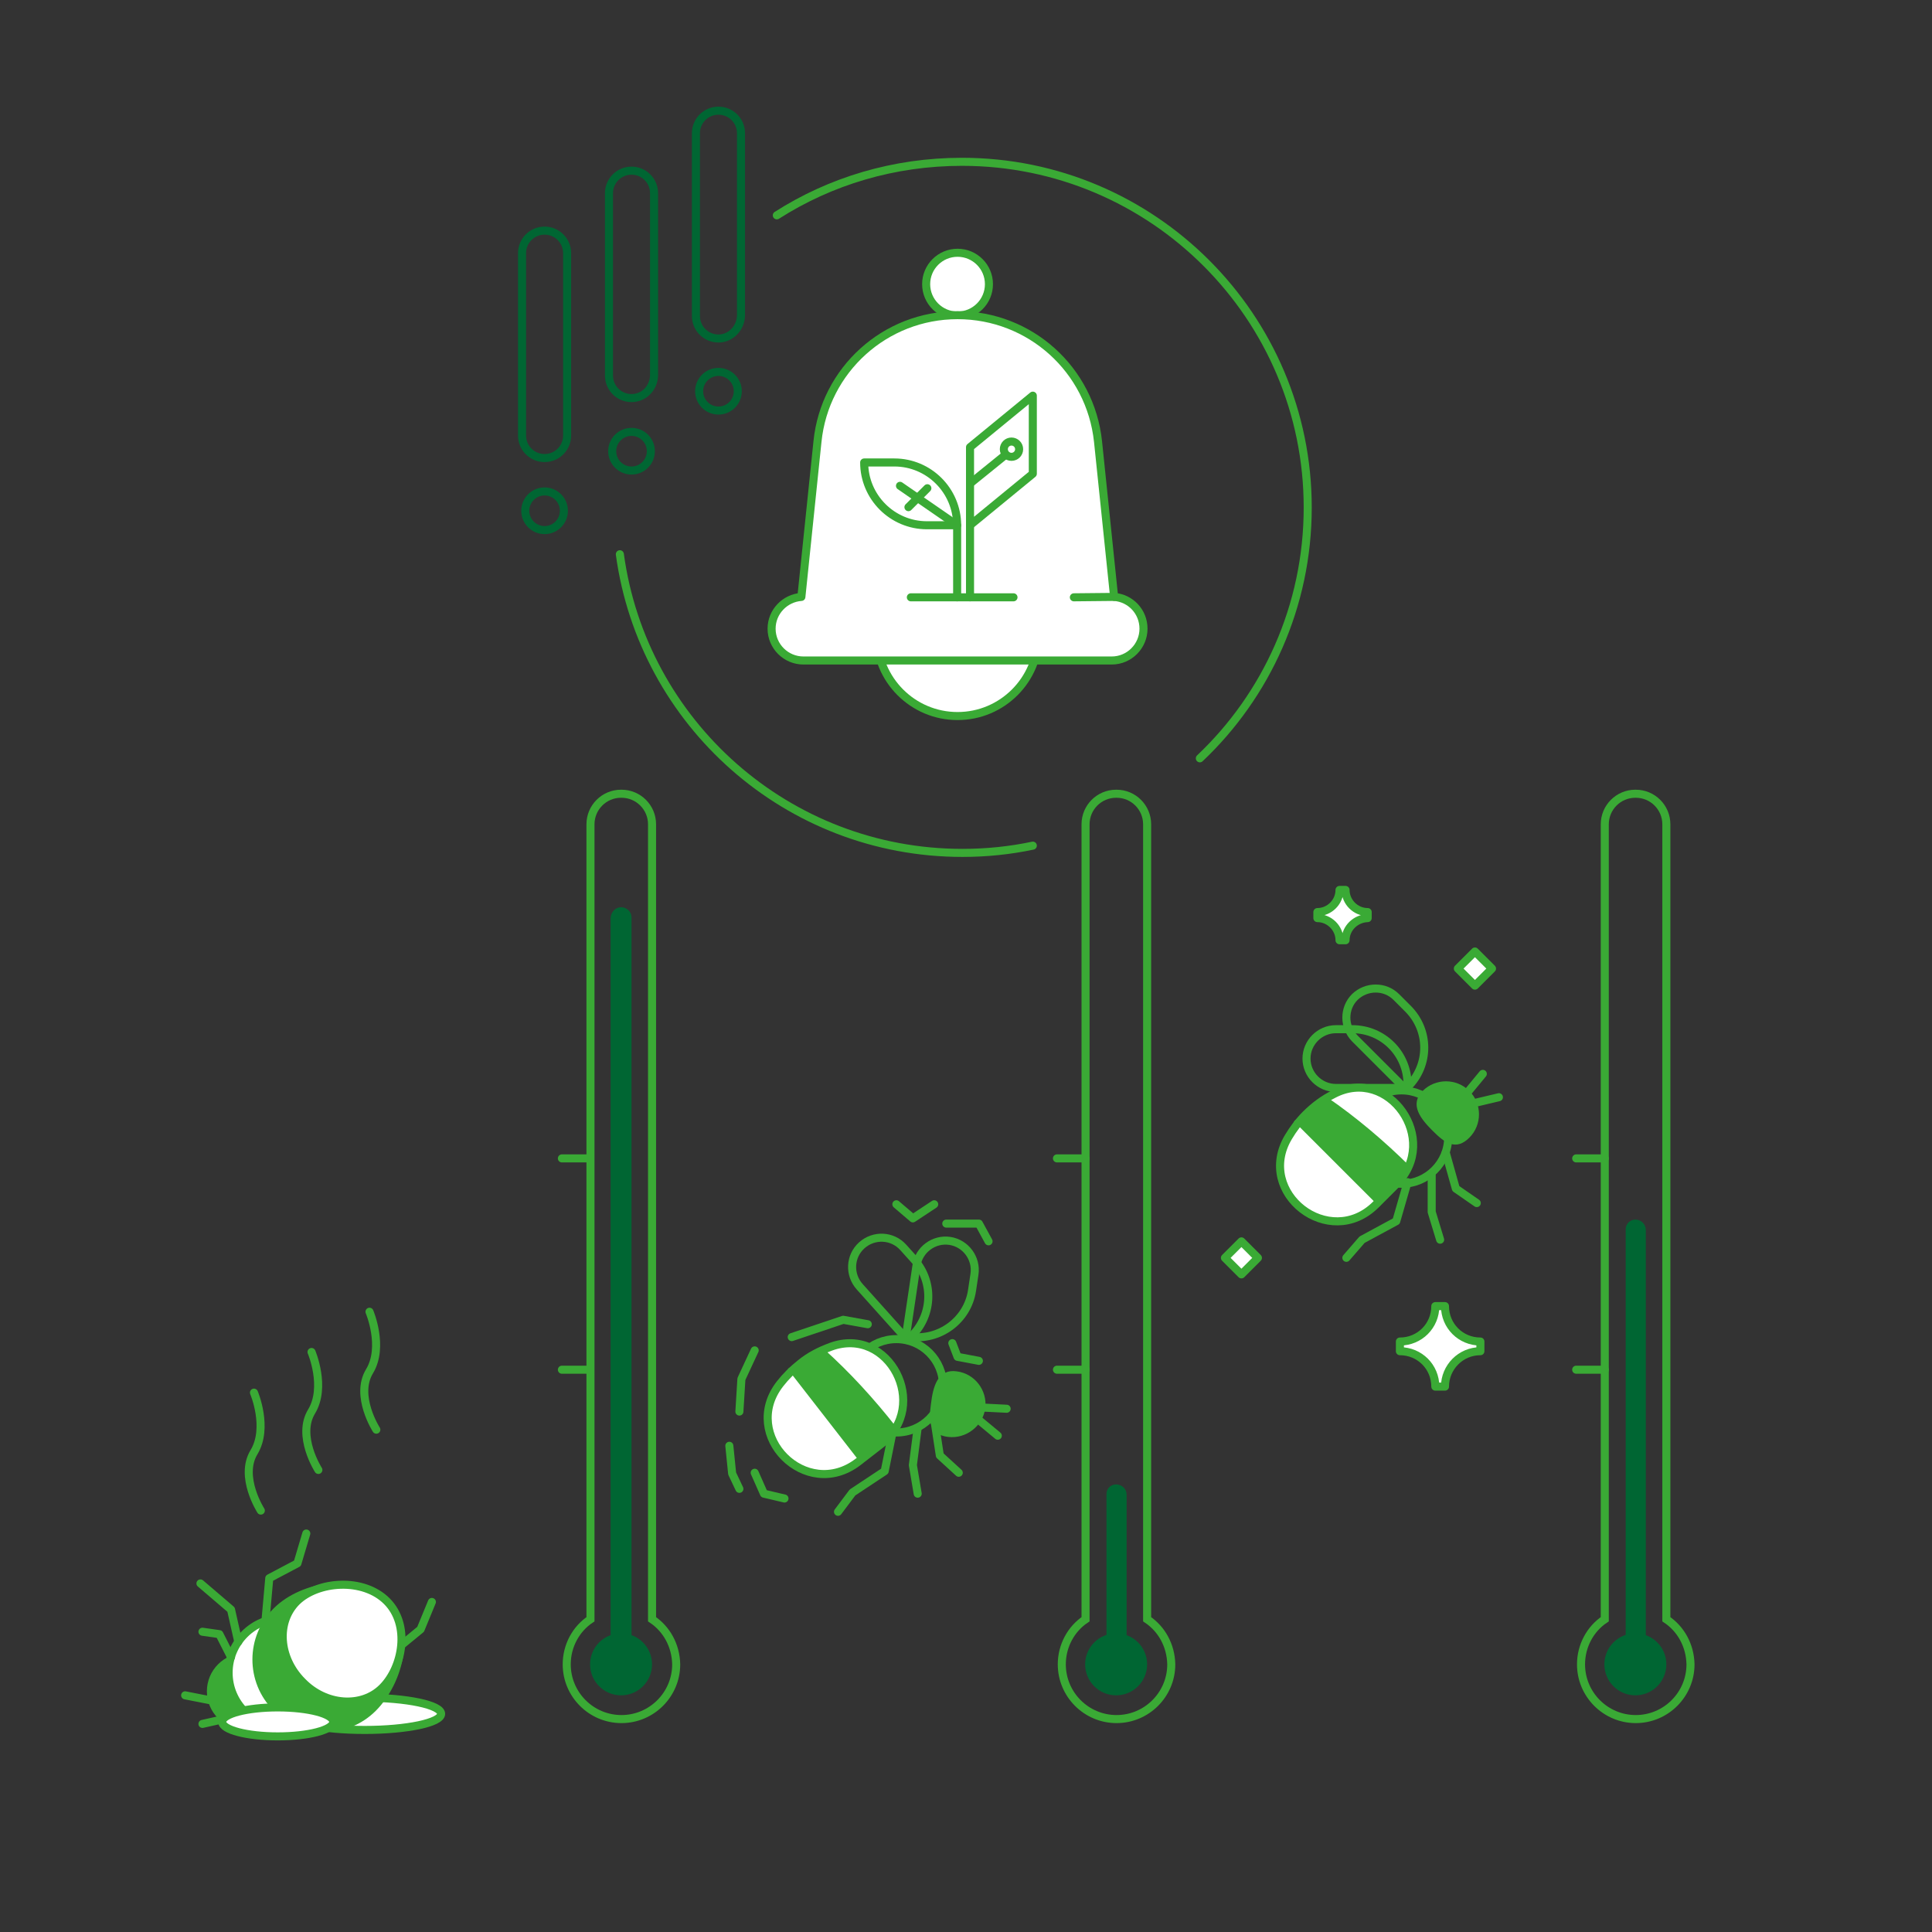 <?xml version="1.0" encoding="utf-8"?>
<!-- Generator: Adobe Illustrator 23.1.0, SVG Export Plug-In . SVG Version: 6.00 Build 0)  -->
<svg version="1.1" xmlns="http://www.w3.org/2000/svg" xmlns:xlink="http://www.w3.org/1999/xlink" x="0px" y="0px"
	 viewBox="0 0 480 480" style="enable-background:new 0 0 480 480;" xml:space="preserve">
<rect x="0" y="0" width="480" height="480" fill="#333333" stroke="none"/>
<style type="text/css">
	.st0{fill:#006633;}
	.st1{fill:none;stroke:#3AAA35;stroke-width:2;stroke-miterlimit:10;}
	.st2{fill:none;stroke:#3AAA35;stroke-width:2;stroke-linecap:round;stroke-linejoin:round;stroke-miterlimit:10;}
	.st3{fill:#3AAA35;stroke:#3AAA35;stroke-linecap:round;stroke-linejoin:round;stroke-miterlimit:10;}
	.st4{fill:#FFFFFF;stroke:#3AAA35;stroke-width:2;stroke-linecap:round;stroke-linejoin:round;stroke-miterlimit:10;}
	.st5{fill:none;stroke:#3AAA35;stroke-linecap:round;stroke-linejoin:round;stroke-miterlimit:10;}
	.st6{fill:none;stroke:#006633;stroke-width:2;stroke-linecap:round;stroke-linejoin:round;stroke-miterlimit:10;}
	.st7{display:none;}
	.st8{display:inline;}
	.st9{fill:none;stroke:#006633;stroke-width:4;stroke-linecap:round;stroke-linejoin:round;stroke-miterlimit:10;}
	.st10{fill:#006633;stroke:#006633;stroke-width:2;stroke-linecap:round;stroke-linejoin:round;stroke-miterlimit:10;}
	.st11{fill:#FFFFFF;stroke:#006633;stroke-width:2;stroke-linecap:round;stroke-linejoin:round;stroke-miterlimit:10;}
	.st12{fill:#3AAA35;stroke:#006633;stroke-width:2;stroke-linecap:round;stroke-linejoin:round;stroke-miterlimit:10;}
	
		.st13{display:inline;fill:#FFFFFF;stroke:#3AAA35;stroke-width:2;stroke-linecap:round;stroke-linejoin:round;stroke-miterlimit:10;}
	.st14{fill:none;stroke:#006633;stroke-width:6;stroke-linecap:round;stroke-linejoin:round;stroke-miterlimit:10;}
	.st15{fill:none;stroke:#006633;stroke-width:3;stroke-linecap:round;stroke-linejoin:round;stroke-miterlimit:10;}
	.st16{display:inline;fill:none;stroke:#006633;stroke-width:2;stroke-linecap:round;stroke-linejoin:round;stroke-miterlimit:10;}
	.st17{display:inline;fill:none;stroke:#3AAA35;stroke-width:2;stroke-linecap:round;stroke-linejoin:round;stroke-miterlimit:10;}
	.st18{fill:none;stroke:#3AAA35;stroke-width:2;stroke-linecap:round;stroke-linejoin:round;}
	.st19{fill:none;stroke:#3AAA35;stroke-width:2;stroke-linecap:round;stroke-linejoin:round;stroke-dasharray:11.222,11.222;}
	
		.st20{display:inline;fill:none;stroke:#3AAA35;stroke-width:2;stroke-linecap:round;stroke-linejoin:round;stroke-miterlimit:10;stroke-dasharray:12;}
	
		.st21{display:inline;fill:none;stroke:#3AAA35;stroke-width:2;stroke-linecap:round;stroke-linejoin:round;stroke-miterlimit:10;stroke-dasharray:4,6;}
	.st22{fill:#3AAA35;}
	
		.st23{display:inline;fill:#FFFFFF;stroke:#006633;stroke-width:2;stroke-linecap:round;stroke-linejoin:round;stroke-miterlimit:10;}
	
		.st24{display:inline;fill:#006633;stroke:#006633;stroke-width:2;stroke-linecap:round;stroke-linejoin:round;stroke-miterlimit:10;}
	
		.st25{display:inline;fill:#3AAA35;stroke:#006633;stroke-width:2;stroke-linecap:round;stroke-linejoin:round;stroke-miterlimit:10;}
	.st26{fill:#FFFFFF;}
	.st27{fill:none;stroke:#3AAA35;stroke-width:2;stroke-linecap:round;stroke-linejoin:round;stroke-dasharray:12.78,12.78;}
	.st28{fill:none;stroke:#3AAA35;stroke-width:2;stroke-linecap:round;stroke-linejoin:round;stroke-dasharray:11.225,11.225;}
	.st29{fill:none;stroke:#3AAA35;stroke-width:2;stroke-linecap:round;stroke-linejoin:round;stroke-dasharray:10.377,10.377;}
	.st30{fill:none;stroke:#3AAA35;stroke-width:2;stroke-linecap:round;stroke-linejoin:round;stroke-dasharray:11.209,11.209;}
</style>
<g id="Слой_2">
	<circle class="st0" cx="154.3" cy="413.5" r="7.7"/>
	<g>
		<path class="st0" d="M154.3,225.4L154.3,225.4c1.4,0,2.6,1.1,2.6,2.5v183c0,1.4-1.1,2.5-2.6,2.5l0,0c-1.4,0-2.6-1.1-2.6-2.5V228
			C151.8,226.6,152.9,225.4,154.3,225.4z"/>
		<path class="st1" d="M162,402.3V204.8c0-4.2-3.4-7.6-7.6-7.6h-0.1c-4.2,0-7.6,3.4-7.6,7.6v197.5c-3.6,2.4-5.9,6.6-5.9,11.2
			c0,7.5,6.1,13.6,13.6,13.6s13.6-6.1,13.6-13.6C167.9,408.8,165.6,404.7,162,402.3z"/>
	</g>
	<g>
		<circle class="st0" cx="277.3" cy="413.5" r="7.7"/>
		<path class="st0" d="M277.3,368.8L277.3,368.8c1.4,0,2.6,1.1,2.6,2.5V411c0,1.4-1.1,2.5-2.5,2.5h0c-1.4,0-2.5-1.1-2.5-2.5v-39.6
			C274.8,369.9,275.9,368.8,277.3,368.8z"/>
		<path class="st1" d="M285,402.3V204.8c0-4.2-3.4-7.6-7.6-7.6h-0.1c-4.2,0-7.6,3.4-7.6,7.6v197.5c-3.6,2.4-5.9,6.6-5.9,11.2
			c0,7.5,6.1,13.6,13.6,13.6c7.5,0,13.6-6.1,13.6-13.6C290.9,408.8,288.6,404.7,285,402.3z"/>
	</g>
	<g>
		<circle class="st0" cx="406.3" cy="413.5" r="7.7"/>
		<path class="st0" d="M406.3,303L406.3,303c1.4,0,2.6,1.1,2.6,2.6V411c0,1.4-1.1,2.5-2.5,2.5h0c-1.4,0-2.5-1.1-2.5-2.5V305.6
			C403.8,304.2,404.9,303,406.3,303z"/>
		<path class="st1" d="M414,402.3V204.8c0-4.2-3.4-7.6-7.6-7.6h-0.1c-4.2,0-7.6,3.4-7.6,7.6v197.5c-3.6,2.4-5.9,6.6-5.9,11.2
			c0,7.5,6.1,13.6,13.6,13.6c7.5,0,13.6-6.1,13.6-13.6C419.9,408.8,417.6,404.7,414,402.3z"/>
	</g>
	<g>
		<line class="st2" x1="322.4" y1="279.1" x2="342.1" y2="298.9"/>
		<path class="st3" d="M364.7,282.3c-3,3-5.4,1.3-8.4-1.7c-3-3-5.5-6.2-2.5-9.2c3-3,7.9-3,10.9,0
			C367.7,274.4,367.7,279.3,364.7,282.3z"/>
		<path class="st2" d="M349.8,270L349.8,270c5.4-5.4,5.4-14,0-19.4l-2.9-2.9c-2.8-2.8-7.4-2.8-10.3,0v0c-2.8,2.8-2.8,7.4,0,10.3
			l12,12C348.9,270.4,349.4,270.4,349.8,270z"/>
		<path class="st2" d="M349.7,269.4L349.7,269.4c0-7.6-6.1-13.7-13.7-13.7h-4.1c-4,0-7.3,3.3-7.3,7.3l0,0c0,4,3.3,7.3,7.3,7.3h16.9
			C349.3,270.3,349.7,269.9,349.7,269.4z"/>
		<circle class="st2" cx="348.2" cy="282.5" r="11.6"/>
		<path class="st4" d="M324.4,276.9c-1.7,1.7-3.1,3.6-4.3,5.6c-8.3,13.9,10.2,28.2,21.7,16.8l5.2-5.2c10.9-10.9-1.9-29.4-15.6-22.3
			C328.8,273.1,326.5,274.8,324.4,276.9z"/>
		<path class="st3" d="M324.4,276.9c-0.7,0.7-1.2,1.4-1.8,2.1l19.7,19.7l4.6-4.6c1.3-1.3,2.2-2.7,2.9-4.1c-6.3-6.2-13.1-12-20.4-17
			C327.6,274.1,325.9,275.4,324.4,276.9z"/>
		<polyline class="st2" points="359.2,286.4 361.7,295.3 366.9,298.9 		"/>
		<polyline class="st2" points="355.7,291.7 355.7,301.1 357.8,308 		"/>
		<polyline class="st2" points="349.7,293.7 346.9,303.4 338.4,308 334.5,312.5 		"/>
		<line class="st2" x1="364.6" y1="271.4" x2="368.4" y2="266.8"/>
		<path class="st5" d="M366.2,280.2"/>
		<line class="st2" x1="366.5" y1="274" x2="372.4" y2="272.6"/>
	</g>
	<g>
		<line class="st2" x1="196.6" y1="340.7" x2="213.6" y2="362.8"/>
		<path class="st3" d="M235.6,356.5c-4.2-0.5-4.4-3.5-3.8-7.7c0.5-4.2,1.6-8.2,5.8-7.6c4.2,0.5,7.2,4.4,6.7,8.6
			C243.7,354,239.8,357,235.6,356.5z"/>
		<path class="st2" d="M225.9,332.1L225.9,332.1c7.5,1.1,14.5-4.1,15.6-11.5l0.6-4c0.6-4-2.2-7.7-6.1-8.3h0c-4-0.6-7.7,2.2-8.3,6.1
			l-2.5,16.8C225.1,331.6,225.4,332,225.9,332.1z"/>
		<path class="st2" d="M226.1,332.3L226.1,332.3c5.6-5.1,6.1-13.7,1-19.4l-2.7-3c-2.7-3-7.3-3.2-10.3-0.5l0,0
			c-3,2.7-3.2,7.3-0.5,10.3l11.3,12.6C225.2,332.6,225.7,332.6,226.1,332.3z"/>
		<circle class="st2" cx="222.7" cy="344.3" r="11.6"/>
		<path class="st4" d="M198.8,338.8c-1.9,1.5-3.6,3.2-5,5c-10,12.8,6.5,29.3,19.4,19.4l5.8-4.5c12.2-9.4,1.9-29.4-12.6-24.1
			C203.7,335.6,201.1,336.9,198.8,338.8z"/>
		<path class="st3" d="M198.8,338.8c-0.7,0.6-1.4,1.2-2.1,1.8l17.1,22l5.1-4c1.4-1.1,2.5-2.4,3.4-3.7c-5.5-7-11.5-13.6-18.1-19.5
			C202.3,336.3,200.5,337.4,198.8,338.8z"/>
		<polyline class="st2" points="232.1,352.5 233.5,361.6 238.2,365.9 		"/>
		<polyline class="st2" points="228,354.7 226.8,364 228,371.1 		"/>
		<polyline class="st2" points="221.8,355.6 219.8,365.5 211.8,370.8 208.2,375.6 		"/>
		<line class="st2" x1="244.1" y1="349.7" x2="250.1" y2="350"/>
		<path class="st5" d="M238.1,356.4"/>
		<line class="st2" x1="243.2" y1="352.8" x2="247.9" y2="356.7"/>
	</g>
	<path class="st4" d="M359,344.5h-2.4c0-4.9-3.9-8.8-8.8-8.8v-2.4c4.9,0,8.8-3.9,8.8-8.8h2.4c0,4.9,3.9,8.8,8.8,8.8v2.4
		C362.9,335.7,359,339.7,359,344.5z"/>
	<path class="st4" d="M334.3,233.6h-1.5c0-3-2.5-5.5-5.5-5.5v-1.5c3,0,5.5-2.5,5.5-5.5h1.5c0,3,2.5,5.5,5.5,5.5v1.5
		C336.8,228.2,334.3,230.6,334.3,233.6z"/>
	
		<rect x="363.3" y="237.6" transform="matrix(-0.707 0.707 -0.707 -0.707 795.52 151.769)" class="st4" width="6" height="6"/>
	
		<rect x="305.4" y="309.6" transform="matrix(-0.707 0.707 -0.707 -0.707 747.334 315.486)" class="st4" width="5.8" height="5.8"/>
	<ellipse class="st4" cx="90.6" cy="425.8" rx="19" ry="4"/>
	<g>
		<circle class="st3" cx="60.9" cy="420.2" r="9"/>
		<circle class="st4" cx="70.4" cy="415.6" r="13.6"/>
		<path class="st3" d="M96.2,397.8c6.8,6.8,3.6,20.1-3.2,26.9c-6.8,6.8-17.9,6.8-24.7-0.1c-6.8-6.8-6.8-17.9,0.1-24.7
			C75.1,393.2,89.4,391,96.2,397.8z"/>
		<path class="st4" d="M96.1,397.8c5.9,5.9,4,16.4-1.1,21.5c-5.1,5.1-14.1,4.5-19.9-1.5c-5.9-5.9-6.5-14.8-1.4-19.9
			C78.9,392.8,90.2,391.9,96.1,397.8z"/>
		<polyline class="st2" points="65.9,403.3 66.9,392.1 73.9,388.4 76.1,381 		"/>
		<polyline class="st2" points="57.4,411.7 54.5,406 50.3,405.4 		"/>
		<polyline class="st2" points="59.2,407.9 57.4,399.9 49.8,393.4 		"/>
		<line class="st2" x1="52.1" y1="422.4" x2="46" y2="421.2"/>
		<line class="st2" x1="55.2" y1="427.2" x2="50.3" y2="428.3"/>
		<polyline class="st2" points="100,408.5 104.5,404.8 107.3,398 		"/>
	</g>
	<path class="st2" d="M91.8,325.9c0,0,3.7,8.7,0,14.8c-3.7,6.1,1.7,14.5,1.7,14.5"/>
	<path class="st2" d="M77.4,335.9c0,0,3.7,8.7,0,14.8c-3.7,6.1,1.7,14.5,1.7,14.5"/>
	<path class="st2" d="M63.1,346c0,0,3.7,8.7,0,14.8c-3.7,6.1,1.7,14.5,1.7,14.5"/>
	<ellipse class="st4" cx="69" cy="427.8" rx="13.8" ry="3.6"/>
	<line class="st2" x1="398.7" y1="287.8" x2="391.6" y2="287.8"/>
	<line class="st2" x1="398.7" y1="340.3" x2="391.6" y2="340.3"/>
	<line class="st2" x1="146.6" y1="287.8" x2="139.6" y2="287.8"/>
	<line class="st2" x1="146.6" y1="340.3" x2="139.6" y2="340.3"/>
	<line class="st2" x1="269.7" y1="287.8" x2="262.6" y2="287.8"/>
	<line class="st2" x1="269.7" y1="340.3" x2="262.6" y2="340.3"/>
	<polyline class="st2" points="236.6,333.7 237.9,337.1 243.2,338.1 	"/>
	<polyline class="st2" points="215.6,329 209.5,327.9 196.7,332.2 	"/>
	<polyline class="st2" points="187.5,335.5 184.2,342.6 183.7,350.7 	"/>
	<polyline class="st2" points="187.5,365.9 189.8,371.1 194.9,372.3 	"/>
	<polyline class="st2" points="181.2,359.2 181.9,366.1 183.7,369.9 	"/>
	<polyline class="st2" points="222.7,299.2 226.8,302.7 232.1,299.2 	"/>
	<polyline class="st2" points="235.1,304 243.2,304 245.6,308.4 	"/>
	<g>
		<circle class="st4" cx="237.9" cy="70.6" r="7.8"/>
		<circle class="st4" cx="237.9" cy="157.8" r="20.1"/>
		<path class="st4" d="M276.8,148.3l-4-38.6c-1.9-17.9-16.9-31.4-34.9-31.4h0c-18,0-33,13.6-34.8,31.4l-4,38.6
			c-4.1,0.3-7.4,3.7-7.4,7.9c0,4.4,3.6,7.9,7.9,7.9l76.6,0c4.4,0,7.9-3.6,7.9-7.9C284.1,152,280.9,148.6,276.8,148.3z"/>
		<line class="st4" x1="276.8" y1="148.3" x2="266.8" y2="148.4"/>
	</g>
	<g>
		<path class="st2" d="M237.8,130.5h-7.5c-8.6,0-15.6-7-15.6-15.6v0h7.5C230.8,114.9,237.8,121.9,237.8,130.5L237.8,130.5z"/>
		<polygon class="st2" points="256.6,98.3 241,111.1 241,130.5 256.6,117.7 		"/>
		<polyline class="st2" points="237.8,148.4 237.8,130.5 223.6,120.7 		"/>
		<line class="st2" x1="241" y1="130.5" x2="241" y2="148.4"/>
		<line class="st2" x1="226.3" y1="148.4" x2="251.8" y2="148.4"/>
		<line class="st2" x1="249.7" y1="113.1" x2="241.3" y2="119.9"/>
		<circle class="st2" cx="251.3" cy="111.6" r="1.9"/>
		<line class="st2" x1="230.4" y1="121.3" x2="225.7" y2="126"/>
	</g>
	<path class="st2" d="M193,53.5c13.3-8.5,29.1-13.3,46-13.3c47.4,0,85.9,38.5,85.9,85.9c0,24.5-10.3,46.7-26.8,62.3"/>
	<path class="st2" d="M256.6,210.1c-5.7,1.2-11.5,1.8-17.5,1.8c-43.5,0-79.4-32.3-85.1-74.2"/>
	<g>
		<path class="st6" d="M135.3,113.8L135.3,113.8c-3.1,0-5.6-2.5-5.6-5.6V62.9c0-3.1,2.5-5.6,5.6-5.6l0,0c3.1,0,5.6,2.5,5.6,5.6v45.3
			C140.9,111.3,138.4,113.8,135.3,113.8z"/>
		<circle class="st6" cx="135.3" cy="126.9" r="4.8"/>
	</g>
	<g>
		<path class="st6" d="M156.9,98.9L156.9,98.9c-3.1,0-5.6-2.5-5.6-5.6V48c0-3.1,2.5-5.6,5.6-5.6l0,0c3.1,0,5.6,2.5,5.6,5.6v45.3
			C162.4,96.4,160,98.9,156.9,98.9z"/>
		<circle class="st6" cx="156.9" cy="112.1" r="4.8"/>
	</g>
	<g>
		<path class="st6" d="M178.5,84.1L178.5,84.1c-3.1,0-5.6-2.5-5.6-5.6V33.1c0-3.1,2.5-5.6,5.6-5.6l0,0c3.1,0,5.6,2.5,5.6,5.6v45.3
			C184,81.6,181.5,84.1,178.5,84.1z"/>
		<circle class="st6" cx="178.5" cy="97.2" r="4.8"/>
	</g>
</g>
<g id="Слой_8" class="st7">
	<g class="st8">
		
			<ellipse transform="matrix(0.726 -0.687 0.687 0.726 -98.371 334.675)" class="st2" cx="371.2" cy="290.9" rx="15.9" ry="12.2"/>
		<path class="st4" d="M319.4,282.2c-0.1-4.9,1.7-9.3,5.4-11.7c6.5-4.2,16.2-0.7,21.7,7.8s4.7,18.7-1.8,22.9
			c-1.1,0.7-2.2,1.2-3.4,1.5"/>
		
			<ellipse transform="matrix(0.543 -0.84 0.84 0.543 -73.423 436.715)" class="st4" cx="364.7" cy="285.9" rx="18.3" ry="14"/>
		<path class="st4" d="M362.8,284.8c0,12.9-6.3,18.2-14.1,18.2c-7.8,0-14.1-5.3-14.1-18.2s6.3-23.4,14.1-23.4
			C356.5,261.4,362.8,271.9,362.8,284.8z"/>
		<path class="st4" d="M397,440.9l-40.4-15.1c-3.3-1.2-5.5-4.4-5.5-8v-15.3c0-7.7-1.4-30.4,14-30.6h0c29.4,0,46.7-9.2,46.7-38.6v0
			h-15.2c-25.5,0-40.3,19.9-45.4,43.9v-69.6c0.7,2.1,2.9,3.5,5.3,3.3c2.5-0.3,4.4-2.6,4.4-5.1V301h-5c-0.7,0-1.4,0.2-2,0.4
			c-0.1-1.2-0.5-2.4-1.4-3.3l-3.5-3.5l-3.5,3.5c-0.9,0.9-1.4,2.1-1.4,3.3c-0.6-0.3-1.4-0.5-2.1-0.5h-2.9"/>
	</g>
	<g class="st8">
		
			<ellipse transform="matrix(0.687 -0.726 0.726 0.687 -112.01 253.126)" class="st2" cx="238" cy="256.6" rx="15.2" ry="20"/>
		
			<ellipse transform="matrix(0.726 -0.687 0.687 0.726 -96.612 270.607)" class="st2" cx="291.6" cy="256.6" rx="20" ry="15.2"/>
		
			<ellipse transform="matrix(0.84 -0.543 0.543 0.84 -96.544 173.867)" class="st4" cx="246" cy="250.3" rx="17.5" ry="22.9"/>
		
			<ellipse transform="matrix(0.543 -0.84 0.84 0.543 -80.69 352.327)" class="st4" cx="283.5" cy="250.3" rx="22.9" ry="17.5"/>
		<path class="st4" d="M281.1,249c0,16.2-7.9,22.8-17.7,22.8s-17.7-6.6-17.7-22.8s7.9-29.3,17.7-29.3S281.1,232.8,281.1,249z"/>
		<path class="st4" d="M266.3,293.4v-15.8c0.9,2.6,3.6,4.4,6.6,4.1c3.2-0.4,5.5-3.2,5.5-6.4v-6h-6.2c-0.9,0-1.8,0.2-2.5,0.5
			c-0.1-1.5-0.7-3-1.8-4.1l-4.4-4.4l-4.4,4.4c-1.2,1.2-1.8,2.7-1.8,4.2c-0.8-0.4-1.7-0.6-2.6-0.6h-6.2v4.7"/>
		<path class="st2" d="M323.9,444.5l-50.6-18.9c-4.2-1.6-6.9-5.5-6.9-10v-19.1c0-9.7-1.8-38,17.5-38.3h0c36.9,0,53.8-11.1,53.8-47.9
			v0l-14.4-0.4c-32,0-50.4,24.9-56.9,54.9v-71.4"/>
	</g>
	<g class="st8">
		
			<ellipse transform="matrix(0.687 -0.726 0.726 0.687 -120.98 157.614)" class="st2" cx="122.6" cy="219.3" rx="18.6" ry="24.4"/>
		
			<ellipse transform="matrix(0.726 -0.687 0.687 0.726 -99.264 189.271)" class="st2" cx="188.1" cy="219.3" rx="24.4" ry="18.6"/>
		
			<ellipse transform="matrix(0.84 -0.543 0.543 0.84 -93.731 105.906)" class="st4" cx="132.4" cy="211.6" rx="21.4" ry="28"/>
		
			<ellipse transform="matrix(0.543 -0.84 0.84 0.543 -96.235 246.265)" class="st4" cx="178.3" cy="211.6" rx="28" ry="21.4"/>
		<path class="st4" d="M175.3,210c0,19.8-9.7,27.8-21.6,27.8c-11.9,0-21.6-8-21.6-27.8s9.7-35.8,21.6-35.8
			C165.6,174.1,175.3,190.2,175.3,210z"/>
		<path class="st4" d="M227.6,448.9l-61.9-23.1c-5.1-1.9-8.5-6.8-8.5-12.2v-23.4c0-11.8-2.2-46.5,21.4-46.8h0
			c45.1,0,71.4-14,71.4-59.1v0h-23.2c-39.1,0-61.6,30.4-69.6,67.1V245c1.1,3.2,4.4,5.4,8.1,5c3.9-0.4,6.7-3.9,6.7-7.8l0-7.3h-7.6
			c-1.1,0-2.2,0.2-3.1,0.7c-0.1-1.8-0.8-3.6-2.2-5l-5.4-5.4l-5.4,5.4c-1.4,1.4-2.1,3.2-2.2,5.1c-1-0.5-2.1-0.7-3.2-0.7h-7.6v7.3
			c0,4.1,3.1,7.6,7.2,7.9c3.6,0.2,6.7-2.2,7.7-5.4v77.8c-7.9-36.7-22.8-54.6-61.9-54.6H65v0c0,45.1,18.7,59.8,63.8,59.8h0
			c24.9,1.6,21.4,21.7,21.4,33.5v52.8c0,5.4-3.3,10.2-8.2,12.1l-57.9,23"/>
	</g>
	<g class="st8">
		<line class="st9" x1="369.6" y1="215.7" x2="370.4" y2="232.7"/>
		<line class="st9" x1="375.5" y1="225" x2="383.7" y2="241.2"/>
		<circle class="st10" cx="374.7" cy="201.4" r="12.5"/>
		<path class="st11" d="M415.1,161.7c3.1,3.9,1,16.1-9,18.9c-11.9,3.3-17.3,8.8-20.4,4.9c-3.1-3.9,0.9-12.3,9-18.9
			S412,157.8,415.1,161.7z"/>
		<path class="st11" d="M373.5,190.2c-1.9,3.3-6.2,4.7-20.4,5.7c-10.4,0.7-17.6-12.9-14.6-20.1s13.2-9.8,22.9-5.8
			C371,174,377.5,183.5,373.5,190.2z"/>
		<circle class="st10" cx="387.2" cy="203.7" r="21.2"/>
		<circle class="st11" cx="393.3" cy="208.3" r="24.4"/>
		<circle class="st10" cx="399.6" cy="212.8" r="22.5"/>
		<line class="st12" x1="363.5" y1="200.1" x2="358" y2="202.4"/>
		<polyline class="st6" points="366.8,211.1 365,218.8 363.2,220.9 363.7,225 		"/>
		<polyline class="st6" points="370.4,232.7 376.3,240.4 377.1,245.3 		"/>
		<polyline class="st6" points="383.7,241.2 400.5,249.7 405.8,256.4 		"/>
		<polyline class="st6" points="416.8,227.7 422.1,234.3 425.7,242.9 		"/>
		<circle class="st11" cx="402.9" cy="215.7" r="18.3"/>
	</g>
	<path class="st13" d="M294.4,142c-0.1,0-0.2,0-0.3,0c-11.1,0-20.1-9-20.1-20.1h-19.5c0,21.9,17.7,39.6,39.6,39.6c0,0,0.1,0,0.1,0
		C294.2,155,294.2,148.5,294.4,142z"/>
	<path class="st13" d="M333.7,121.9c0-21.9-17.7-39.6-39.6-39.6v19.5c11.1,0,20.1,9,20.1,20.1c0,0.1,0,0.3,0,0.4
		c6.5,0,13,0,19.5,0.1C333.7,122.2,333.7,122,333.7,121.9z"/>
	<path class="st13" d="M314.2,122.3c-0.2,10.8-9,19.5-19.8,19.7c-0.2,6.5-0.2,13-0.2,19.5c21.6,0,39.2-17.5,39.5-39.1
		C327.2,122.3,320.7,122.3,314.2,122.3z"/>
	<g class="st8">
		<path class="st11" d="M102,117.2c-3.1,5.4-8.1,8.5-11.1,6.6c-0.3-0.2-0.4-6.6,0-12.9c0.4-6.2,8-8.4,11.1-6.6
			C105.1,106.1,105.1,111.8,102,117.2z"/>
		<circle class="st11" cx="96.3" cy="134.4" r="12.3"/>
		<path class="st10" d="M97.4,122.2c-0.4,0-0.7-0.1-1.1-0.1c-0.5,0-1.1,0-1.6,0.1c-6,0.4-10.6,3.1-10.6,12.2
			c0,6.8,5.5,12.3,12.3,12.3c0.3,0,0.6,0,0.9,0c0-0.1,0-0.2,0-0.2C97.9,138.5,97,130.4,97.4,122.2z"/>
		<path class="st11" d="M88.9,150.9l-5.2,3.9c-6.3,4.8-15.2,3.6-20-2.7l0,0c-4.8-6.3-3.6-15.2,2.7-20l5.2-3.9
			c6.3-4.8,15.2-3.6,20,2.7l0,0C96.3,137.2,95.1,146.1,88.9,150.9z"/>
		<path class="st10" d="M115,135.6c0,3.6-2.9,6.5-6.5,6.5s-2.4-2.9-2.4-6.5c0-3.6-1.2-6.5,2.4-6.5S115,132,115,135.6z"/>
		<path class="st10" d="M91.6,130.9c-4.3-5.7-12.1-7.2-18.1-3.9c5.6,7.3,12,14.3,17.5,21.9C95.3,144,95.8,136.4,91.6,130.9z"/>
		<line class="st14" x1="66.1" y1="135.3" x2="82.3" y2="153.3"/>
		<line class="st6" x1="115" y1="133.3" x2="121.3" y2="130.8"/>
		<line class="st6" x1="114.4" y1="134.7" x2="121" y2="136.4"/>
		<polyline class="st6" points="102.7,157.5 100.9,154 103.5,148.4 102.2,145.1 		"/>
		<line class="st6" x1="94.5" y1="156.2" x2="91.9" y2="163.2"/>
		<line class="st15" x1="93.9" y1="144.9" x2="94.5" y2="156.2"/>
		<polyline class="st6" points="84.6,159.3 84.6,165.5 80.6,170 		"/>
		<line class="st15" x1="90.2" y1="149.8" x2="84.6" y2="159.3"/>
		<path class="st11" d="M93.2,113.9c1.1,7.7-1.6,14.8-6,15.1c-0.4,0-5.5-6.2-9.9-12.9c-4.3-6.5,1.6-14.5,6-15.1
			C87.6,100.4,92.1,106.2,93.2,113.9z"/>
	</g>
	<g class="st8">
		<circle class="st10" cx="223.3" cy="164.4" r="10.9"/>
		<circle class="st11" cx="226" cy="167.7" r="12.4"/>
		<circle class="st10" cx="228.1" cy="169.8" r="10.3"/>
		<circle class="st11" cx="229.8" cy="171" r="8.2"/>
		<path class="st11" d="M208.9,153.7c4.4,2.2,7,6.1,5.6,8.5c-0.1,0.2-5.2,0.6-10.2,0.5c-4.9-0.1-6.9-6-5.6-8.5
			C200,151.7,204.5,151.5,208.9,153.7z"/>
		<path class="st11" d="M219.9,146.1c-0.3,4.9,1.7,9.1,4.4,9.2c0.3,0,3.1-4.1,5.6-8.5c2.4-4.3-1.7-9-4.4-9.2
			S220.3,141.2,219.9,146.1z"/>
		<polyline class="st11" points="219.9,178.5 222.7,183.6 223.3,187 		"/>
		<polyline class="st11" points="238.4,168.8 241.1,172.5 244.1,173.4 		"/>
		<polyline class="st11" points="213.6,170.6 213.6,175.9 212.3,178.4 		"/>
		<polyline class="st11" points="236.7,161.4 239.2,162.8 242.6,162.8 		"/>
	</g>
	<circle class="st13" cx="330.3" cy="212.8" r="2.9"/>
	<circle class="st13" cx="413.8" cy="265.2" r="2"/>
	<circle class="st13" cx="394.7" cy="141.9" r="2.3"/>
	<circle class="st13" cx="266.3" cy="188.9" r="2.8"/>
	<circle class="st13" cx="110.4" cy="149" r="1.6"/>
	<circle class="st13" cx="137.8" cy="161.4" r="3.2"/>
	<circle class="st13" cx="122.6" cy="105.6" r="2"/>
	<circle class="st13" cx="185.2" cy="265.2" r="2.5"/>
	<polyline class="st16" points="146.1,52.6 176.8,52.6 152.9,104.8 	"/>
	<path class="st16" d="M191.9,71.7"/>
	<path class="st16" d="M188.4,88.3c0,9.2,7.4,16.6,16.6,16.6h0c9.2,0,16.6-7.4,16.6-16.6v0c0-9.2-7.4-16.6-16.6-16.6h-13.1V52.6
		h26.5"/>
	<line class="st16" x1="278.4" y1="52.8" x2="237" y2="104.8"/>
	<circle class="st16" cx="272.3" cy="93.1" r="12"/>
	<circle class="st16" cx="243.4" cy="64.3" r="12"/>
	<polyline class="st13" points="307.1,72.9 307.1,42.4 321.5,42.4 296.1,16.9 270.3,42.4 285.2,42.4 	"/>
</g>
<g id="Слой_7" class="st7">
	<g class="st8">
		
			<ellipse transform="matrix(0.687 -0.726 0.726 0.687 -82.3 324.042)" class="st2" cx="335.2" cy="257.6" rx="21.6" ry="28.3"/>
		
			<ellipse transform="matrix(0.726 -0.687 0.687 0.726 -67.341 346.044)" class="st2" cx="401" cy="257.6" rx="28.3" ry="21.6"/>
		
			<ellipse transform="matrix(0.84 -0.543 0.543 0.84 -79.483 228.25)" class="st4" cx="346.6" cy="248.7" rx="24.8" ry="32.5"/>
		
			<ellipse transform="matrix(0.543 -0.84 0.84 0.543 -30.866 440.562)" class="st4" cx="389.6" cy="248.7" rx="32.5" ry="24.8"/>
		<path class="st4" d="M391.9,246.8c0,23-11.2,32.3-25,32.3s-25-9.3-25-32.3s11.2-41.6,25-41.6S391.9,223.8,391.9,246.8z"/>
		<path class="st11" d="M370.7,460.5V432c0-11.8-2.2-46.5,21.4-46.8h0c45.1,0,71.4-14,71.4-59.1v0h-23.2
			c-39.1,0-61.6,30.4-69.6,67.1V286.7c1.1,3.2,4.4,5.4,8.1,5c3.9-0.4,6.7-3.9,6.7-7.8v-7.3h-7.6c-1.1,0-2.2,0.2-3.1,0.7
			c-0.1-1.8-0.8-3.6-2.2-5l-5.4-5.4l-5.4,5.4c-1.4,1.4-2.1,3.2-2.2,5.1c-1-0.5-2.1-0.7-3.2-0.7h-7.6v7.3c0,4.1,3.1,7.6,7.2,7.9
			c3.6,0.2,6.7-2.2,7.7-5.4v77.8c-7.9-36.7-22.8-54.6-61.9-54.6h-23.2v0c0,45.1,18.7,59.8,63.8,59.8h0c24.9,1.6,21.4,21.7,21.4,33.5
			V443"/>
		<line class="st6" x1="360.1" y1="367.6" x2="304.6" y2="329.1"/>
		<line class="st6" x1="325.9" y1="343.9" x2="325.9" y2="322.3"/>
		<line class="st6" x1="332.4" y1="348.3" x2="304.6" y2="348.3"/>
		<line class="st6" x1="340.7" y1="354.1" x2="340.7" y2="338.6"/>
		<line class="st6" x1="384.5" y1="377.8" x2="440" y2="339.3"/>
		<line class="st6" x1="418.7" y1="354.1" x2="418.7" y2="339.3"/>
		<line class="st6" x1="427" y1="348.3" x2="444.3" y2="348.3"/>
		<line class="st6" x1="403.9" y1="364.3" x2="403.9" y2="348.8"/>
		<line class="st6" x1="399.2" y1="367.6" x2="425.7" y2="367.6"/>
	</g>
	<g class="st8">
		
			<ellipse transform="matrix(0.687 -0.726 0.726 0.687 -147.815 133.445)" class="st2" cx="81.1" cy="238.4" rx="19.2" ry="25.1"/>
		
			<ellipse transform="matrix(0.726 -0.687 0.687 0.726 -125.71 161)" class="st2" cx="139.4" cy="238.4" rx="25.1" ry="19.2"/>
		
			<ellipse transform="matrix(0.84 -0.543 0.543 0.84 -110.598 86.54)" class="st4" cx="91.2" cy="230.5" rx="22" ry="28.8"/>
		
			<ellipse transform="matrix(0.543 -0.84 0.84 0.543 -134.448 213.739)" class="st4" cx="129.3" cy="230.5" rx="28.8" ry="22"/>
		<path class="st4" d="M131.4,228.8c0,20.4-9.9,28.6-22.2,28.6S87,249.2,87,228.8s9.9-36.8,22.2-36.8S131.4,208.4,131.4,228.8z"/>
		<path class="st11" d="M112.5,402.7v-9.7c0-10.5-2-41.2,18.9-41.4h0c39.9,0,63.3-12.4,63.3-52.3v0h-20.6c-34.7,0-54.6,27-61.6,59.5
			v-94.5c1,2.8,3.9,4.8,7.1,4.4c3.4-0.4,5.9-3.5,5.9-6.9l0-6.5h-6.7c-1,0-1.9,0.2-2.8,0.6c-0.1-1.6-0.7-3.2-2-4.5l-4.8-4.8l-4.8,4.8
			c-1.3,1.3-1.9,2.9-2,4.5c-0.9-0.4-1.8-0.6-2.9-0.6h-6.7v6.5c0,3.6,2.8,6.8,6.4,7c3.2,0.2,5.9-1.9,6.8-4.8v69
			c-7-32.6-20.2-48.4-54.9-48.4H30.8v0c0,39.9,16.6,53,56.5,53h0c22.1,1.4,18.9,19.2,18.9,29.7v53.7"/>
		<line class="st6" x1="122.9" y1="343.9" x2="174.3" y2="311.1"/>
		<line class="st6" x1="139.4" y1="333.7" x2="160.3" y2="333.7"/>
		<line class="st6" x1="153.1" y1="324.6" x2="153.1" y2="311.1"/>
		<line class="st6" x1="163.7" y1="317.8" x2="176.3" y2="317.8"/>
		<line class="st6" x1="96.6" y1="329.1" x2="41.2" y2="293.4"/>
		<line class="st6" x1="64.4" y1="308.3" x2="64.4" y2="293.4"/>
		<line class="st6" x1="81.1" y1="318.6" x2="81.1" y2="304.3"/>
		<line class="st11" x1="71.9" y1="313.2" x2="53.8" y2="313.2"/>
		<line class="st11" x1="86" y1="322.3" x2="67.9" y2="322.3"/>
	</g>
	<path class="st13" d="M225.9,405.6l-11.7,0c-16.1,0.1-29.2-12.9-29.2-29v0l11.7,0C212.7,376.6,225.8,389.5,225.9,405.6L225.9,405.6
		z"/>
	<path class="st13" d="M255,376.4L255,376.4c-16.1,0.1-29.1,13.2-29,29.2v0h0C242.1,405.5,255,392.4,255,376.4L255,376.4z"/>
	<line class="st13" x1="226" y1="405.6" x2="226" y2="417.6"/>
	<path class="st17" d="M297.7,275c-4.4-1.3-9-1.9-13.9-1.9c-11.9,0-22.8,4.1-31.4,10.9c-3.2-3.3-7.6-5.3-12.5-5.3
		c-7.3,0-13.6,4.6-16.1,11c-16.9-14.3-38.7-22.9-62.5-22.9c-4,0-8,0.2-12,0.7"/>
	<path class="st17" d="M222.7,284.9L222.7,284.9l-1.6-1.2c-4.8-3.7-5.8-10.5-2.1-15.4v0l1.6,1.2
		C225.5,273.2,226.4,280.1,222.7,284.9z"/>
	<path class="st17" d="M199.3,268.3L199.3,268.3l-2,0.3c-6,0.8-11.5-3.4-12.4-9.4l0,0l2-0.3C193,258.1,198.5,262.3,199.3,268.3z"/>
	<path class="st17" d="M253.4,276.6L253.4,276.6L253.4,276.6c0-6.1,4.9-11,11-11h0v0C264.4,271.7,259.4,276.6,253.4,276.6z"/>
	<path class="st17" d="M253.4,271.7v4.9h-4.9c-6.1,0-11-4.9-11-11v-4.9h4.9C248.5,260.8,253.4,265.7,253.4,271.7z"/>
	<line class="st17" x1="253.4" y1="276.6" x2="243.8" y2="267.1"/>
	<g class="st8">
		<path class="st4" d="M201.9,235.4c-0.8,0.8-1.5,2.4-1.9,4c-0.4-1.6-1.1-3.1-1.9-3.9c-2-2-5.2-2-7.1,0c-2,2-2,5.2,0,7.1
			c0.8,0.8,2.4,1.5,4,1.9c-1.6,0.4-3.1,1.1-3.9,1.9c-2,2-2,5.2,0,7.1s5.2,2,7.1,0c0.8-0.8,1.5-2.4,1.9-4c0.4,1.6,1.1,3.1,1.9,3.9
			c2,2,5.2,2,7.1,0c2-2,2-5.2,0-7.1c-0.8-0.8-2.4-1.5-4-1.9c1.6-0.4,3.1-1.1,3.9-1.9c2-2,2-5.2,0-7.1
			C207.1,233.4,203.9,233.4,201.9,235.4z"/>
		<line class="st4" x1="199.3" y1="243.7" x2="200.8" y2="245.3"/>
		<line class="st4" x1="199.3" y1="245.3" x2="200.8" y2="243.7"/>
	</g>
	<line class="st13" x1="200.1" y1="249.6" x2="200.1" y2="274.9"/>
	<path class="st17" d="M206.5,218.7"/>
	<polyline class="st16" points="206.5,218.7 206.5,139 283.9,107.7 283.9,273.1 	"/>
	<path class="st17" d="M283.9,273.1"/>
	<line class="st16" x1="206.5" y1="143.7" x2="283.9" y2="112.3"/>
	<rect x="238.7" y="76.5" class="st17" width="13" height="15.8"/>
	<rect x="231.9" y="92.3" class="st16" width="26.6" height="6.5"/>
	<rect x="235.5" y="71.8" class="st16" width="19.5" height="4.8"/>
	<polyline class="st16" points="238.7,120.6 238.7,98.8 251.7,98.8 251.7,120.6 	"/>
	<g class="st8">
		<g>
			<line class="st18" x1="264.4" y1="78" x2="270.3" y2="77.1"/>
			<line class="st19" x1="281.4" y1="75.3" x2="408.9" y2="55.6"/>
			<line class="st18" x1="414.5" y1="54.8" x2="420.4" y2="53.8"/>
		</g>
	</g>
	<g class="st8">
		<g>
			<line class="st18" x1="68.9" y1="116.2" x2="74.8" y2="115.3"/>
			<line class="st19" x1="85.9" y1="113.6" x2="213.5" y2="93.9"/>
			<line class="st18" x1="219" y1="93" x2="224.9" y2="92.1"/>
		</g>
	</g>
	<g class="st8">
		<g>
			<line class="st18" x1="224.9" y1="78" x2="219" y2="77.1"/>
			<line class="st19" x1="207.9" y1="75.3" x2="80.4" y2="55.6"/>
			<line class="st18" x1="74.8" y1="54.8" x2="68.9" y2="53.8"/>
		</g>
	</g>
	<g class="st8">
		<g>
			<line class="st18" x1="420.4" y1="116.2" x2="414.5" y2="115.3"/>
			<line class="st19" x1="403.4" y1="113.6" x2="275.8" y2="93.9"/>
			<line class="st18" x1="270.3" y1="93" x2="264.4" y2="92.1"/>
		</g>
	</g>
	<line class="st20" x1="261.1" y1="84.4" x2="321.1" y2="84.4"/>
	<line class="st20" x1="167.6" y1="84.8" x2="227.6" y2="84.8"/>
	<g class="st8">
		<polyline class="st6" points="160.6,189.8 156.4,192.3 154.1,198 		"/>
		<line class="st15" x1="162.7" y1="179.3" x2="160.6" y2="189.8"/>
		<polyline class="st6" points="133.3,178.6 129.3,180.4 126.2,185.4 		"/>
		<circle class="st10" cx="152.7" cy="168.3" r="11"/>
		<circle class="st11" cx="148.8" cy="174" r="14.8"/>
		<circle class="st10" cx="146.9" cy="176.4" r="12.4"/>
		<circle class="st11" cx="144.9" cy="178.6" r="9.7"/>
		<path class="st11" d="M180.8,158.8c1.7,3.7-1.4,9.1-6.6,9.3c-6.7,0.3-10.7,0.4-11.4-1c-1.3-2.8,1.6-7,6.6-9.3
			C174.4,155.5,179.5,156,180.8,158.8z"/>
		<path class="st11" d="M145.1,139.3c-3.9,1.2-5.9,7-2.6,11.1c4.2,5.2,6.7,8.3,8.3,7.9c3-0.9,4.2-5.9,2.6-11.1
			C151.8,141.9,148.1,138.4,145.1,139.3z"/>
	</g>
	<g class="st8">
		<circle class="st10" cx="341.9" cy="157.9" r="18.9"/>
		<polyline class="st6" points="342.4,195.7 350.6,196.9 356.6,200.5 		"/>
		<line class="st15" x1="330.9" y1="182.2" x2="342.4" y2="195.7"/>
		<polyline class="st6" points="381.6,159.3 381.6,169.2 387.3,176.8 		"/>
		<line class="st15" x1="367.1" y1="146.4" x2="381.6" y2="159.3"/>
		<circle class="st11" cx="350.6" cy="166" r="25.5"/>
		<circle class="st10" cx="354.8" cy="169.2" r="21.4"/>
		<circle class="st11" cx="359.1" cy="172" r="16.7"/>
		<path class="st11" d="M296.6,150.3c-1.2,5.9,5,12.5,12.5,11.1c9.6-1.8,15.4-2.9,15.9-5.2c0.9-4.5-4.7-9.5-12.5-11.1
			C304.6,143.5,297.5,145.8,296.6,150.3z"/>
		<path class="st11" d="M340.9,112.2c6,0.4,10.7,8.1,7.4,15c-4.2,8.8-6.9,14.1-9.2,14c-4.6-0.3-7.9-7-7.4-15
			S336.3,111.9,340.9,112.2z"/>
	</g>
	<rect x="199.3" y="159.8" class="st16" width="7.2" height="6.7"/>
	<rect x="199.3" y="194.6" class="st16" width="7.2" height="6.7"/>
	<path class="st16" d="M218.5,223.1v-63.4c0-3.6,2.9-6.5,6.5-6.5h40.9c3.6,0,6.5,2.9,6.5,6.5v80.4c0,3.6-2.9,6.5-6.5,6.5h-34"/>
	<circle class="st16" cx="264.4" cy="160.6" r="1"/>
	<circle class="st16" cx="264.4" cy="239" r="1"/>
	
		<rect x="224.6" y="197.2" transform="matrix(-1 -1.224647e-16 1.224647e-16 -1 449.304 399.699)" class="st16" width="0" height="5.4"/>
</g>
<g id="Слой_6" class="st7">
	<g class="st8">
		<path class="st2" d="M218.1,123.3L31.3,136c-7.4,0.5-13.1,6.6-13.1,14v138.7c0,8.8,8,15.5,16.7,13.8L221.7,267
			c6.6-1.3,11.4-7.1,11.4-13.8V137.4C233.1,129.2,226.2,122.8,218.1,123.3z"/>
		<path class="st2" d="M246.9,137.4v115.8c0,6.8,4.8,12.6,11.4,13.8l186.8,35.5c8.7,1.7,16.7-5,16.7-13.8V150
			c0-7.4-5.7-13.5-13.1-14l-186.8-12.6C253.8,122.8,246.9,129.2,246.9,137.4z"/>
	</g>
	<path class="st16" d="M268.1,90.4h-56.3c-9.2,0-16.7-7.5-16.7-16.7v-4.9c0-9.2,7.5-16.7,16.7-16.7h56.3c9.2,0,16.7,7.5,16.7,16.7
		v4.9C284.8,83,277.4,90.4,268.1,90.4z"/>
	<line class="st21" x1="295.8" y1="61.2" x2="326.6" y2="48.7"/>
	<line class="st21" x1="295.8" y1="77.5" x2="326.6" y2="86.8"/>
	<line class="st21" x1="295.8" y1="68.3" x2="326.6" y2="68.3"/>
	<line class="st21" x1="182.6" y1="61.2" x2="151.8" y2="48.7"/>
	<line class="st21" x1="182.6" y1="77.5" x2="151.8" y2="86.8"/>
	<line class="st21" x1="182.6" y1="68.3" x2="151.8" y2="68.3"/>
	<circle class="st17" cx="87.4" cy="337.4" r="25"/>
	<circle class="st17" cx="146.8" cy="393.6" r="25"/>
	<circle class="st17" cx="391.2" cy="337.4" r="25"/>
	<circle class="st17" cx="331.8" cy="393.6" r="25"/>
	<g class="st8">
		<rect x="233.1" y="312.4" class="st6" width="13.8" height="66.2"/>
		<polygon class="st6" points="302.8,329.5 240,321 177.2,329.5 177.2,316.3 240,307.8 302.8,316.3 		"/>
		<circle class="st11" cx="240" cy="314.4" r="44.3"/>
		<path class="st11" d="M288.3,266.1L288.3,266.1c-3.3,3.3-3.6,8.6-0.8,12.3c7.9,10.5,12.5,23.6,12,37.9
			c-1,31.8-27.4,57.4-59.2,57.6c-33,0.2-59.9-26.6-59.9-59.6c0-13.6,4.5-26.1,12.2-36.1c2.8-3.7,2.4-8.9-0.9-12.2l0,0
			c-4-4-10.6-3.6-14,0.9c-10.5,13.8-16.5,31.1-15.9,49.9c1.3,41.5,35.5,75,77,75.7c43.7,0.6,79.4-34.6,79.4-78.2
			c0-17.8-5.9-34.1-15.9-47.3C298.9,262.6,292.3,262.1,288.3,266.1z"/>
		<g>
			<path class="st2" d="M240,320.9h-10.6c-8.4,0-15.2-6.8-15.2-15.2v-2.2h10.6c8.4,0,15.2,6.8,15.2,15.2V320.9z"/>
			<polygon class="st2" points="261.1,284.9 243.7,299.2 243.7,320.9 261.1,306.6 			"/>
			<polyline class="st2" points="240,340.9 240,320.9 224.2,309.9 			"/>
			<line class="st2" x1="243.7" y1="320.9" x2="243.7" y2="340.9"/>
			<line class="st2" x1="227.1" y1="340.9" x2="255.7" y2="340.9"/>
			<line class="st2" x1="253.4" y1="301.4" x2="243.9" y2="309.1"/>
			<circle class="st2" cx="255.1" cy="299.8" r="2.2"/>
			<line class="st2" x1="231.8" y1="310.6" x2="226.5" y2="315.9"/>
		</g>
	</g>
	<g class="st8">
		<path class="st0" d="M207.6,80c-0.4,0-0.8-0.2-1-0.6s-0.3-0.8-0.1-1.2l6.4-15.4c0.2-0.5,0.6-0.8,1.1-0.8c0.6,0,0.9,0.3,1.1,0.8
			l6.5,15.4c0.2,0.4,0.1,0.8-0.1,1.2c-0.2,0.3-0.6,0.5-1,0.5c-0.2,0-0.4-0.1-0.7-0.2c-0.2-0.1-0.4-0.3-0.4-0.5l-5.7-14.1h0.6
			l-5.8,14.1c-0.1,0.2-0.3,0.4-0.5,0.6C208.1,80,207.9,80,207.6,80z M208.9,76.1l0.9-2h9l0.9,2H208.9z"/>
		<path class="st0" d="M231.3,80.4c-1.5,0-2.8-0.3-3.9-0.8c-1.1-0.5-2-1.3-2.6-2.3c-0.6-1-1-2.1-1-3.3V63.3c0-0.4,0.1-0.6,0.3-0.9
			c0.2-0.2,0.5-0.3,0.8-0.3c0.4,0,0.6,0.1,0.9,0.3c0.2,0.2,0.3,0.5,0.3,0.9V74c0,0.8,0.2,1.6,0.7,2.2c0.4,0.6,1,1.1,1.8,1.5
			c0.8,0.4,1.7,0.5,2.6,0.5c1,0,1.8-0.2,2.6-0.5c0.7-0.4,1.3-0.9,1.7-1.5c0.4-0.6,0.6-1.4,0.6-2.2V63.3c0-0.4,0.1-0.6,0.3-0.9
			c0.2-0.2,0.5-0.3,0.8-0.3c0.4,0,0.6,0.1,0.8,0.3c0.2,0.2,0.3,0.5,0.3,0.9V74c0,1.2-0.3,2.3-0.9,3.3c-0.6,1-1.5,1.7-2.6,2.3
			C234,80.1,232.7,80.4,231.3,80.4z"/>
		<path class="st0" d="M242.3,64.3c-0.3,0-0.6-0.1-0.8-0.3c-0.2-0.2-0.3-0.5-0.3-0.8c0-0.3,0.1-0.6,0.3-0.8c0.2-0.2,0.5-0.3,0.8-0.3
			h12.3c0.3,0,0.6,0.1,0.8,0.3c0.2,0.2,0.3,0.5,0.3,0.8c0,0.3-0.1,0.6-0.3,0.8c-0.2,0.2-0.5,0.3-0.8,0.3H242.3z M248.4,80
			c-0.3,0-0.6-0.1-0.8-0.3c-0.2-0.2-0.3-0.5-0.3-0.8V62.1h2.4v16.7c0,0.3-0.1,0.6-0.3,0.8C249.1,79.9,248.8,80,248.4,80z"/>
		<path class="st0" d="M265.4,80.3c-1.3,0-2.6-0.2-3.7-0.7c-1.1-0.5-2.1-1.1-2.9-1.9c-0.8-0.8-1.4-1.8-1.9-2.9
			c-0.4-1.1-0.7-2.4-0.7-3.7c0-1.3,0.2-2.6,0.7-3.7c0.4-1.1,1.1-2.1,1.9-2.9c0.8-0.8,1.8-1.5,2.9-1.9c1.1-0.5,2.3-0.7,3.7-0.7
			c1.3,0,2.6,0.2,3.7,0.7c1.1,0.5,2.1,1.1,2.9,1.9c0.8,0.8,1.4,1.8,1.9,2.9c0.4,1.1,0.7,2.3,0.7,3.7c0,1.3-0.2,2.6-0.7,3.7
			c-0.4,1.1-1.1,2.1-1.9,2.9c-0.8,0.8-1.8,1.5-2.9,1.9C268,80,266.8,80.3,265.4,80.3z M265.4,78.1c1,0,1.9-0.2,2.7-0.5
			c0.8-0.4,1.6-0.9,2.2-1.5c0.6-0.6,1.1-1.4,1.4-2.2c0.3-0.9,0.5-1.8,0.5-2.8c0-1-0.2-1.9-0.5-2.8c-0.3-0.9-0.8-1.6-1.4-2.2
			c-0.6-0.6-1.3-1.1-2.2-1.5c-0.8-0.4-1.7-0.5-2.7-0.5c-1,0-1.9,0.2-2.7,0.5c-0.8,0.4-1.6,0.8-2.2,1.5c-0.6,0.6-1.1,1.4-1.4,2.2
			c-0.3,0.9-0.5,1.8-0.5,2.8c0,1,0.2,1.9,0.5,2.8c0.3,0.9,0.8,1.6,1.4,2.2c0.6,0.6,1.3,1.1,2.2,1.5
			C263.5,77.9,264.4,78.1,265.4,78.1z"/>
	</g>
	<g class="st8">
		<path class="st22" d="M79.9,345.4c-0.3,0-0.6-0.1-0.8-0.3c-0.2-0.2-0.3-0.5-0.3-0.8v-15.5c0-0.4,0.1-0.6,0.3-0.9
			c0.2-0.2,0.5-0.3,0.8-0.3c0.5,0,0.8,0.2,1.1,0.6l7.2,14.4h-0.7l7-14.4c0.2-0.4,0.6-0.6,1.1-0.6c0.3,0,0.6,0.1,0.8,0.3
			c0.2,0.2,0.3,0.5,0.3,0.9v15.5c0,0.3-0.1,0.6-0.4,0.8c-0.2,0.2-0.5,0.3-0.8,0.3c-0.3,0-0.6-0.1-0.8-0.3c-0.2-0.2-0.3-0.5-0.3-0.8
			V332l0.5-0.1l-6,12.2c-0.3,0.4-0.6,0.6-1,0.6c-0.5,0-0.9-0.2-1.1-0.7l-5.9-11.9l0.5-0.1v12.2c0,0.3-0.1,0.6-0.3,0.8
			C80.5,345.3,80.2,345.4,79.9,345.4z"/>
	</g>
	<g class="st8">
		<path class="st22" d="M383.5,345.4c-0.3,0-0.6-0.1-0.8-0.3c-0.2-0.2-0.3-0.5-0.3-0.8v-15.5c0-0.4,0.1-0.6,0.3-0.9
			c0.2-0.2,0.5-0.3,0.8-0.3c0.5,0,0.8,0.2,1.1,0.6l7.2,14.4H391l7-14.4c0.2-0.4,0.6-0.6,1.1-0.6c0.3,0,0.6,0.1,0.8,0.3
			c0.2,0.2,0.3,0.5,0.3,0.9v15.5c0,0.3-0.1,0.6-0.4,0.8c-0.2,0.2-0.5,0.3-0.8,0.3c-0.3,0-0.6-0.1-0.8-0.3c-0.2-0.2-0.3-0.5-0.3-0.8
			V332l0.5-0.1l-6,12.2c-0.3,0.4-0.6,0.6-1,0.6c-0.5,0-0.9-0.2-1.1-0.7l-5.9-11.9l0.5-0.1v12.2c0,0.3-0.1,0.6-0.3,0.8
			C384.1,345.3,383.8,345.4,383.5,345.4z"/>
	</g>
	<g class="st8">
		<path class="st22" d="M138.3,391.9c-0.3,0-0.6-0.1-0.8-0.3c-0.2-0.2-0.3-0.4-0.3-0.7c0-0.3,0.1-0.5,0.3-0.7
			c0.2-0.2,0.5-0.3,0.8-0.3h5.3c0.3,0,0.6,0.1,0.8,0.3c0.2,0.2,0.3,0.4,0.3,0.7c0,0.3-0.1,0.5-0.3,0.7c-0.2,0.2-0.5,0.3-0.8,0.3
			H138.3z M143.3,402c-0.8,0-1.5-0.2-2.1-0.6c-0.6-0.4-1.1-0.9-1.4-1.6c-0.4-0.7-0.5-1.4-0.5-2.3v-10.9c0-0.3,0.1-0.6,0.3-0.8
			c0.2-0.2,0.5-0.3,0.8-0.3c0.3,0,0.6,0.1,0.8,0.3c0.2,0.2,0.3,0.5,0.3,0.8v10.9c0,0.6,0.2,1.1,0.5,1.5c0.3,0.4,0.7,0.6,1.2,0.6h0.8
			c0.3,0,0.5,0.1,0.7,0.3c0.2,0.2,0.3,0.5,0.3,0.8c0,0.3-0.1,0.6-0.4,0.8c-0.3,0.2-0.6,0.3-1,0.3H143.3z"/>
		<path class="st22" d="M151.4,393.1c-0.9,0-1.6-0.2-2.3-0.6c-0.7-0.4-1.2-0.9-1.6-1.6c-0.4-0.7-0.6-1.5-0.6-2.3
			c0-0.9,0.2-1.6,0.6-2.3c0.4-0.7,0.9-1.2,1.6-1.6c0.7-0.4,1.5-0.6,2.3-0.6c0.9,0,1.6,0.2,2.3,0.6c0.7,0.4,1.2,0.9,1.6,1.6
			c0.4,0.7,0.6,1.5,0.6,2.3c0,0.9-0.2,1.6-0.6,2.3c-0.4,0.7-0.9,1.2-1.6,1.6C153,392.9,152.3,393.1,151.4,393.1z M151.4,390.8
			c0.7,0,1.2-0.2,1.7-0.7c0.4-0.4,0.7-1,0.7-1.7c0-0.7-0.2-1.2-0.7-1.7c-0.4-0.4-1-0.7-1.6-0.7c-0.7,0-1.2,0.2-1.7,0.7
			c-0.4,0.4-0.7,1-0.7,1.7c0,0.7,0.2,1.2,0.7,1.7C150.2,390.6,150.7,390.8,151.4,390.8z"/>
	</g>
	<g class="st8">
		<path class="st22" d="M325.4,402c-0.4,0-0.8-0.2-1-0.6c-0.2-0.4-0.3-0.8-0.1-1.2l6.4-15.4c0.2-0.5,0.6-0.8,1.1-0.8
			c0.6,0,0.9,0.3,1.1,0.8l6.5,15.4c0.2,0.4,0.1,0.8-0.1,1.2c-0.2,0.3-0.6,0.5-1,0.5c-0.2,0-0.4-0.1-0.7-0.2s-0.4-0.3-0.4-0.5
			l-5.7-14.1h0.6l-5.8,14.1c-0.1,0.2-0.3,0.4-0.5,0.5C325.8,402,325.6,402,325.4,402z M326.6,398.1l0.9-2h9l0.9,2H326.6z"/>
	</g>
	<g class="st8">
		<line class="st6" x1="161.1" y1="221.2" x2="158.3" y2="226.6"/>
		<line class="st9" x1="161.1" y1="205.2" x2="161.1" y2="221.2"/>
		<circle class="st10" cx="165.3" cy="193.3" r="8.3"/>
		
			<ellipse transform="matrix(0.398 -0.917 0.917 0.398 -83.325 251.845)" class="st11" cx="150.3" cy="189.4" rx="16" ry="21.1"/>
		<path class="st11" d="M112.2,147.6c-4,4.1-3.2,15.7,5.8,20.1c9.5,4.5,19.1,6.4,20.3,5.2c4-4.1,1.4-13.1-5.8-20.1
			C125.3,145.8,116.2,143.5,112.2,147.6z"/>
		<circle class="st10" cx="145.6" cy="187.4" r="16"/>
		<path class="st10" d="M125.7,196l31.7-8.1c3.7,14.5-7.6,30.1-24.9,34.5s-34.7-3.9-38.4-18.4c-3.7-14.5,7.6-30.1,24.9-34.5
			c16.2-4.1,32.5,2.7,37.6,15.8L125.7,196z"/>
		
			<ellipse transform="matrix(0.969 -0.247 0.247 0.969 -44.72 36.428)" class="st11" cx="123" cy="196.7" rx="29.9" ry="27.3"/>
		
			<ellipse transform="matrix(0.859 -0.512 0.512 0.859 -85.433 88.099)" class="st10" cx="117.2" cy="199.2" rx="22.5" ry="25.2"/>
		
			<ellipse transform="matrix(0.859 -0.512 0.512 0.859 -88.687 84.979)" class="st11" cx="109.9" cy="203.5" rx="14.1" ry="15.7"/>
		<path class="st6" d="M150.3,227.2c0,0-10.4,6.3-10.8,6.3s-2.9,6.1-2.9,6.1"/>
		<line class="st9" x1="154.3" y1="207.2" x2="150.3" y2="227.2"/>
		<polyline class="st6" points="98.9,214.7 94.3,217.1 90.1,223.9 		"/>
		<polyline class="st6" points="165.4,204.3 166.1,214.1 168.6,216.5 		"/>
		<path class="st11" d="M179.1,155c3.7,4.4,2.2,15.9-7.1,19.7c-9.7,3.9-19.4,5.1-20.6,3.8c-3.7-4.4-0.5-13.2,7.1-19.7
			C166.1,152.3,175.3,150.6,179.1,155z"/>
		<line class="st6" x1="173.1" y1="190.4" x2="176.5" y2="188.1"/>
	</g>
	<g class="st8">
		<line class="st6" x1="290.5" y1="195.7" x2="293.6" y2="199.3"/>
		<line class="st9" x1="287.6" y1="183.5" x2="290.5" y2="195.7"/>
		<circle class="st10" cx="283.2" cy="172" r="6.5"/>
		
			<ellipse transform="matrix(0.895 -0.445 0.445 0.895 -44.854 148.127)" class="st11" cx="292.9" cy="169.5" rx="15.5" ry="12.5"/>
		<path class="st11" d="M315.2,135.3c3.8,2.4,5.3,11.4-0.8,16.3c-6.4,5.2-13.3,8.3-14.5,7.6c-3.8-2.4-3.4-9.7,0.8-16.3
			C304.9,136.3,311.4,132.9,315.2,135.3z"/>
		<circle class="st10" cx="295.6" cy="168.2" r="12.5"/>
		
			<ellipse transform="matrix(1.595878e-02 -1 1 1.595878e-02 134.25 485.365)" class="st10" cx="313.7" cy="174.5" rx="21.3" ry="25.5"/>
		
			<ellipse transform="matrix(1.595878e-02 -1 1 1.595878e-02 136.334 487.551)" class="st11" cx="315.9" cy="174.5" rx="21.3" ry="23.4"/>
		
			<ellipse transform="matrix(0.299 -0.954 0.954 0.299 57.362 428.827)" class="st10" cx="320.7" cy="175.4" rx="19.7" ry="17.6"/>
		
			<ellipse transform="matrix(0.299 -0.954 0.954 0.299 59.9 436.258)" class="st11" cx="327" cy="177.3" rx="12.3" ry="11"/>
		<path class="st6" d="M308.4,201.8c0,0,9.1,2.9,9.4,2.8c0.3-0.1,3.4,4.1,3.4,4.1"/>
		<line class="st9" x1="296.5" y1="189.8" x2="307.6" y2="201.2"/>
		<polyline class="st6" points="282.7,181.8 284,189.3 282.5,191.7 		"/>
		<path class="st11" d="M265.7,152.9c-2,4,1.2,12.5,8.9,13.7c8.1,1.2,15.7,0.4,16.3-0.8c2-4-2-10.1-8.9-13.7
			S267.8,148.9,265.7,152.9z"/>
		<polyline class="st6" points="333.8,167.2 345.3,171.5 348.9,176.7 		"/>
	</g>
	<circle class="st17" cx="43.9" cy="280.5" r="4.4"/>
	<circle class="st17" cx="416.2" cy="167.2" r="4.4"/>
	<circle class="st17" cx="195.2" cy="223.9" r="4.4"/>
	<circle class="st17" cx="270.9" cy="229.8" r="5.8"/>
	<circle class="st17" cx="110" cy="245.5" r="2.5"/>
	<circle class="st17" cx="440.1" cy="253.9" r="2.5"/>
	<circle class="st17" cx="97.1" cy="162" r="2.5"/>
	<circle class="st17" cx="188.5" cy="145.6" r="2.5"/>
	<circle class="st17" cx="278.3" cy="140.3" r="2.5"/>
	
		<ellipse transform="matrix(0.834 -0.552 0.552 0.834 -58.13 244.483)" class="st16" cx="377.2" cy="218.8" rx="13.2" ry="5.1"/>
	<ellipse transform="matrix(0.5 -0.866 0.866 0.5 -17.394 412.319)" class="st16" cx="348.4" cy="221.2" rx="5.1" ry="13.2"/>
	<circle class="st23" cx="365.8" cy="240.3" r="16.2"/>
	
		<ellipse transform="matrix(0.98 -0.2 0.2 0.98 -41.252 78.321)" class="st24" cx="366.4" cy="243" rx="16.2" ry="13.4"/>
	
		<ellipse transform="matrix(0.98 -0.2 0.2 0.98 -42.073 78.578)" class="st23" cx="367.2" cy="247.2" rx="10.6" ry="9.2"/>
	<polyline class="st25" points="381,235.2 385.3,248.6 387.8,253 389.3,259.6 	"/>
	<polyline class="st25" points="349.6,238.5 349.5,252.6 348.4,257.5 349,264.3 	"/>
</g>
<g id="Слой_9" class="st7">
	<g class="st8">
		<line class="st26" x1="315" y1="213.6" x2="315" y2="366.2"/>
		<g>
			<line class="st18" x1="315" y1="213.6" x2="315" y2="219.6"/>
			<line class="st27" x1="315" y1="232.4" x2="315" y2="353.8"/>
			<line class="st18" x1="315" y1="360.2" x2="315" y2="366.2"/>
		</g>
	</g>
	<rect x="237.9" y="189.8" class="st13" width="35.7" height="120.6"/>
	<rect x="255.8" y="236.6" class="st13" width="17.9" height="40.7"/>
	<rect x="250.7" y="296.7" class="st13" width="23" height="40.7"/>
	<g class="st8">
		<line class="st26" x1="361.4" y1="255.7" x2="361.4" y2="368.7"/>
		<g>
			<line class="st18" x1="361.4" y1="255.7" x2="361.4" y2="261.7"/>
			<line class="st28" x1="361.4" y1="272.9" x2="361.4" y2="357.1"/>
			<line class="st18" x1="361.4" y1="362.7" x2="361.4" y2="368.7"/>
		</g>
	</g>
	<g class="st8">
		<line class="st26" x1="395.6" y1="304.8" x2="395.6" y2="368.7"/>
		<g>
			<line class="st18" x1="395.6" y1="304.8" x2="395.6" y2="310.8"/>
			<line class="st29" x1="395.6" y1="321.2" x2="395.6" y2="357.5"/>
			<line class="st18" x1="395.6" y1="362.7" x2="395.6" y2="368.7"/>
		</g>
	</g>
	<g class="st8">
		<line class="st26" x1="429.9" y1="211" x2="429.9" y2="368.7"/>
		<g>
			<line class="st18" x1="429.9" y1="211" x2="429.9" y2="217"/>
			<line class="st30" x1="429.9" y1="228.2" x2="429.9" y2="357.1"/>
			<line class="st18" x1="429.9" y1="362.7" x2="429.9" y2="368.7"/>
		</g>
	</g>
	<polyline class="st16" points="261.8,368.7 460.6,368.7 443.1,363.6 	"/>
	<polyline class="st16" points="273.7,381.7 273.7,124.1 268.6,141.7 	"/>
	<circle class="st13" cx="273.7" cy="227.7" r="4.5"/>
	<circle class="st13" cx="273.7" cy="326.6" r="4.5"/>
	<polyline class="st16" points="278.7,227.7 315,213.6 358,260.6 423.4,210.4 	"/>
	<path class="st16" d="M278.7,326.6l38-16.2c0,0,10.1,25.2,40.7,25.2s44.2-25.2,44.2-25.2"/>
	<circle class="st13" cx="314.8" cy="310.4" r="4.5"/>
	<path class="st13" d="M273.7,308.4"/>
	<path class="st13" d="M266.6,281.9"/>
	<g class="st8">
		<g>
			<circle class="st11" cx="320.9" cy="215.5" r="7.4"/>
			<path class="st0" d="M320.9,208.1c-4.1,0-7.4,3.3-7.4,7.4c0,4.1,3.3,7.4,7.4,7.4V208.1z"/>
			<path class="st0" d="M325.9,224l-0.6-0.2c-0.4-0.2-0.6-0.6-0.4-1l3.9-9.3c0.2-0.4,0.6-0.6,1-0.4l0.6,0.2c2.5,1.1,3.7,4,2.7,6.5
				l-0.7,1.6C331.4,223.8,328.4,225,325.9,224z"/>
			<line class="st6" x1="332.2" y1="216.8" x2="337.2" y2="216.8"/>
		</g>
		<g>
			<path class="st11" d="M297.9,225.7l-1-1.6c-2.5-4.1-1.3-9.4,2.8-12l5.9-3.7c4.1-2.5,9.4-1.3,12,2.8l1,1.6c2.5,4.1,1.3,9.4-2.8,12
				l-5.9,3.7C305.8,231.1,300.4,229.8,297.9,225.7z"/>
			<g>
				<path class="st0" d="M302.5,210.4l-2,1.2c-0.7,0.4-1.2,0.9-1.8,1.4l9.9,15.9c0.7-0.2,1.4-0.5,2.1-1l2-1.2L302.5,210.4z"/>
				<path class="st0" d="M317.2,223.4c2.6-3.1,3.1-7.7,0.8-11.3c-2.3-3.6-6.6-5.2-10.5-4.2L317.2,223.4z"/>
			</g>
		</g>
		<polyline class="st6" points="320.9,222.9 323.2,227.4 322,229.7 		"/>
		<polyline class="st6" points="317.8,222.2 317.2,230.2 315.2,233.6 		"/>
		<polyline class="st6" points="315,225.3 307.5,232.9 305.7,236.6 		"/>
		<path class="st11" d="M309,190.4c-2.8,1.4-4.1,7.4-0.5,11.6c4,4.6,8.1,7.2,9.7,6.5c2.8-1.4,3-6.6,0.5-11.6
			C316.1,191.8,311.8,189,309,190.4z"/>
		<path class="st11" d="M300.3,200.1c-1.4,2.8,1.1,8.4,6.6,9.6c6,1.3,10.8,0.9,11.6-0.6c1.4-2.8-1.5-7.1-6.6-9.6
			C306.9,197,301.7,197.2,300.3,200.1z"/>
	</g>
	<g class="st8">
		<g>
			<circle class="st11" cx="367" cy="259.1" r="7.4"/>
			<path class="st0" d="M367,251.7c-4.1,0-7.4,3.3-7.4,7.4c0,4.1,3.3,7.4,7.4,7.4V251.7z"/>
			<path class="st0" d="M372,267.6l-0.6-0.2c-0.4-0.2-0.6-0.6-0.4-1l3.9-9.3c0.2-0.4,0.6-0.6,1-0.4l0.6,0.2c2.5,1.1,3.7,4,2.7,6.5
				l-0.7,1.6C377.5,267.5,374.5,268.7,372,267.6z"/>
			<line class="st6" x1="378.3" y1="260.4" x2="383.3" y2="260.4"/>
		</g>
		<g>
			<path class="st11" d="M344,269.4l-1-1.6c-2.5-4.1-1.3-9.4,2.8-12l5.9-3.7c4.1-2.5,9.4-1.3,12,2.8l1,1.6c2.5,4.1,1.3,9.4-2.8,12
				l-5.9,3.7C351.9,274.7,346.6,273.4,344,269.4z"/>
			<g>
				<path class="st0" d="M348.6,254.1l-2,1.2c-0.7,0.4-1.2,0.9-1.8,1.4l9.9,15.9c0.7-0.2,1.4-0.5,2.1-1l2-1.2L348.6,254.1z"/>
				<path class="st0" d="M363.3,267c2.6-3.1,3.1-7.7,0.8-11.3s-6.6-5.2-10.5-4.2L363.3,267z"/>
			</g>
		</g>
		<polyline class="st6" points="367,266.5 369.3,271 368.2,273.3 		"/>
		<polyline class="st6" points="363.9,265.8 363.3,273.9 361.4,277.3 		"/>
		<polyline class="st6" points="361.1,268.9 353.6,276.6 351.8,280.2 		"/>
		<path class="st11" d="M355.1,234c-2.8,1.4-4.1,7.4-0.5,11.6c4,4.6,8.1,7.2,9.7,6.5c2.8-1.4,3-6.6,0.5-11.6S357.9,232.6,355.1,234z
			"/>
		<path class="st11" d="M346.4,243.7c-1.4,2.8,1.1,8.4,6.6,9.6c6,1.3,10.8,0.9,11.6-0.6c1.4-2.8-1.5-7.1-6.6-9.6
			C353,240.6,347.8,240.9,346.4,243.7z"/>
	</g>
	<g class="st8">
		<g>
			<circle class="st11" cx="435.6" cy="207.5" r="7.4"/>
			<path class="st0" d="M435.6,200.1c-4.1,0-7.4,3.3-7.4,7.4c0,4.1,3.3,7.4,7.4,7.4V200.1z"/>
			<path class="st0" d="M440.5,216l-0.6-0.2c-0.4-0.2-0.6-0.6-0.4-1l3.9-9.3c0.2-0.4,0.6-0.6,1-0.4l0.6,0.2c2.5,1.1,3.7,4,2.7,6.5
				l-0.7,1.6C446,215.9,443.1,217.1,440.5,216z"/>
			<line class="st6" x1="446.8" y1="208.9" x2="451.9" y2="208.9"/>
		</g>
		<g>
			<path class="st11" d="M412.6,217.8l-1-1.6c-2.5-4.1-1.3-9.4,2.8-12l5.9-3.7c4.1-2.5,9.4-1.3,12,2.8l1,1.6c2.5,4.1,1.3,9.4-2.8,12
				l-5.9,3.7C420.4,223.1,415.1,221.9,412.6,217.8z"/>
			<g>
				<path class="st0" d="M417.1,202.5l-2,1.2c-0.7,0.4-1.2,0.9-1.8,1.4l9.9,15.9c0.7-0.2,1.4-0.5,2.1-1l2-1.2L417.1,202.5z"/>
				<path class="st0" d="M431.9,215.4c2.6-3.1,3.1-7.7,0.8-11.3c-2.3-3.6-6.6-5.2-10.5-4.2L431.9,215.4z"/>
			</g>
		</g>
		<polyline class="st6" points="435.6,214.9 437.8,219.5 436.7,221.7 		"/>
		<polyline class="st6" points="432.4,214.2 431.9,222.3 429.9,225.7 		"/>
		<polyline class="st6" points="429.6,217.4 422.2,225 420.3,228.7 		"/>
		<path class="st11" d="M423.6,182.4c-2.8,1.4-4.1,7.4-0.5,11.6c4,4.6,8.1,7.2,9.7,6.5c2.8-1.4,3-6.6,0.5-11.6
			S426.4,181,423.6,182.4z"/>
		<path class="st11" d="M415,192.1c-1.4,2.8,1.1,8.4,6.6,9.6c6,1.3,10.8,0.9,11.6-0.6c1.4-2.8-1.5-7.1-6.6-9.6
			C421.6,189,416.4,189.3,415,192.1z"/>
	</g>
	<g class="st8">
		<g>
			<circle class="st11" cx="404.4" cy="309.1" r="7.4"/>
			<path class="st0" d="M404.4,301.7c-4.1,0-7.4,3.3-7.4,7.4c0,4.1,3.3,7.4,7.4,7.4V301.7z"/>
			<path class="st0" d="M409.3,317.6l-0.6-0.2c-0.4-0.2-0.6-0.6-0.4-1l3.9-9.3c0.2-0.4,0.6-0.6,1-0.4l0.6,0.2c2.5,1.1,3.7,4,2.7,6.5
				l-0.7,1.6C414.8,317.5,411.9,318.7,409.3,317.6z"/>
			<line class="st6" x1="415.6" y1="310.5" x2="420.7" y2="310.5"/>
		</g>
		<g>
			<path class="st11" d="M381.4,319.4l-1-1.6c-2.5-4.1-1.3-9.4,2.8-12l5.9-3.7c4.1-2.5,9.4-1.3,12,2.8l1,1.6c2.5,4.1,1.3,9.4-2.8,12
				l-5.9,3.7C389.2,324.7,383.9,323.5,381.4,319.4z"/>
			<g>
				<path class="st0" d="M385.9,304.1l-2,1.2c-0.7,0.4-1.2,0.9-1.8,1.4l9.9,15.9c0.7-0.2,1.4-0.5,2.1-1l2-1.2L385.9,304.1z"/>
				<path class="st0" d="M400.7,317c2.6-3.1,3.1-7.7,0.8-11.3c-2.3-3.6-6.6-5.2-10.5-4.2L400.7,317z"/>
			</g>
		</g>
		<polyline class="st6" points="404.4,316.5 406.6,321.1 405.5,323.3 		"/>
		<polyline class="st6" points="401.2,315.8 400.7,323.9 398.7,327.3 		"/>
		<polyline class="st6" points="398.4,319 391,326.6 389.1,330.3 		"/>
		<path class="st11" d="M392.4,284c-2.8,1.4-4.1,7.4-0.5,11.6c4,4.6,8.1,7.2,9.7,6.5c2.8-1.4,3-6.6,0.5-11.6
			C399.5,285.5,395.2,282.6,392.4,284z"/>
		<path class="st11" d="M383.8,293.7c-1.4,2.8,1.1,8.4,6.6,9.6c6,1.3,10.8,0.9,11.6-0.6c1.4-2.8-1.5-7.1-6.6-9.6
			C390.4,290.6,385.2,290.9,383.8,293.7z"/>
	</g>
	<line class="st13" x1="190.4" y1="288.5" x2="190.4" y2="320.1"/>
	<line class="st13" x1="134" y1="341.1" x2="145.1" y2="341.1"/>
	<g class="st8">
		<rect x="134" y="167.8" class="st4" width="64" height="73"/>
		<line class="st4" x1="142.3" y1="179.3" x2="147.3" y2="179.3"/>
		<line class="st4" x1="142.3" y1="191" x2="147.3" y2="191"/>
		<line class="st4" x1="142.3" y1="202.8" x2="147.3" y2="202.8"/>
		<line class="st4" x1="142.3" y1="214.5" x2="147.3" y2="214.5"/>
		<line class="st4" x1="142.3" y1="226.3" x2="147.3" y2="226.3"/>
		<line class="st4" x1="153.8" y1="179.3" x2="178" y2="179.3"/>
		<line class="st4" x1="153.8" y1="191" x2="178" y2="191"/>
		<line class="st4" x1="153.8" y1="202.8" x2="178" y2="202.8"/>
		<line class="st4" x1="153.8" y1="214.5" x2="178" y2="214.5"/>
		<line class="st4" x1="153.8" y1="226.3" x2="178" y2="226.3"/>
	</g>
	<polyline class="st13" points="76.8,124.1 90.5,124.1 90.5,155.8 	"/>
	<g class="st8">
		<g>
			<path class="st11" d="M38.4,116.4v12.3c0,3.3,8.6,6,19.2,6c10.6,0,19.2-2.7,19.2-6v-12.3H38.4z"/>
			<ellipse class="st11" cx="57.6" cy="116.4" rx="19.2" ry="6"/>
		</g>
		<g>
			<path class="st11" d="M53.6,98v12.3c0,3.3,8.6,6,19.2,6c10.6,0,19.2-2.7,19.2-6V98H53.6z"/>
			<ellipse class="st11" cx="72.9" cy="98" rx="19.2" ry="6"/>
		</g>
		<g>
			<path class="st11" d="M68.9,77.1v12.3c0,3.3,8.6,6,19.2,6c10.6,0,19.2-2.7,19.2-6V77.1H68.9z"/>
			<ellipse class="st11" cx="88.1" cy="77.1" rx="19.2" ry="6"/>
		</g>
	</g>
	<g class="st8">
		<rect x="29.9" y="208.9" class="st4" width="64" height="117.8"/>
		<line class="st4" x1="50.3" y1="223.6" x2="61.9" y2="223.6"/>
		<line class="st4" x1="50.3" y1="240.8" x2="68.9" y2="240.8"/>
		<line class="st4" x1="50.3" y1="257.9" x2="68.9" y2="257.9"/>
		<line class="st4" x1="50.3" y1="275.1" x2="68.9" y2="275.1"/>
		<line class="st4" x1="50.3" y1="292.2" x2="68.9" y2="292.2"/>
		<line class="st4" x1="50.3" y1="309.4" x2="68.9" y2="309.4"/>
		<circle class="st4" cx="42.5" cy="223.6" r="1.6"/>
		<circle class="st4" cx="42.5" cy="240.8" r="1.6"/>
		<circle class="st4" cx="42.5" cy="257.9" r="1.6"/>
		<circle class="st4" cx="42.5" cy="275.1" r="1.6"/>
		<circle class="st4" cx="42.5" cy="292.2" r="1.6"/>
		<circle class="st4" cx="42.5" cy="309.4" r="1.6"/>
	</g>
	<g class="st8">
		<path class="st4" d="M55.4,167v46.1c0,6.1,14.6,11.1,32.7,11.1c18,0,32.7-5,32.7-11.1V167H55.4z"/>
		<ellipse class="st4" cx="88.1" cy="167" rx="32.7" ry="11.1"/>
		<path class="st4" d="M120.8,190c0,6.1-14.6,11.1-32.7,11.1s-32.7-5-32.7-11.1"/>
	</g>
	<g class="st8">
		<rect x="145.1" y="320.1" class="st4" width="90.5" height="82.1"/>
		<rect x="153.2" y="339.1" class="st4" width="4.4" height="4.4"/>
		<rect x="153.2" y="352" class="st4" width="4.4" height="4.4"/>
		<rect x="153.2" y="364.9" class="st4" width="4.4" height="4.4"/>
		<rect x="153.2" y="377.8" class="st4" width="4.4" height="4.4"/>
		<line class="st4" x1="162.5" y1="341.3" x2="180.1" y2="341.3"/>
		<line class="st4" x1="162.5" y1="354.2" x2="180.1" y2="354.2"/>
		<line class="st4" x1="162.5" y1="367.1" x2="180.1" y2="367.1"/>
		<line class="st4" x1="162.5" y1="380" x2="180.1" y2="380"/>
		<rect x="194.4" y="339.1" class="st4" width="4.4" height="4.4"/>
		<rect x="194.4" y="352" class="st4" width="4.4" height="4.4"/>
		<rect x="194.4" y="364.9" class="st4" width="4.4" height="4.4"/>
		<rect x="194.4" y="377.8" class="st4" width="4.4" height="4.4"/>
		<line class="st4" x1="203.8" y1="341.3" x2="221.3" y2="341.3"/>
		<line class="st4" x1="203.8" y1="354.2" x2="221.3" y2="354.2"/>
		<line class="st4" x1="203.8" y1="367.1" x2="221.3" y2="367.1"/>
		<line class="st4" x1="203.8" y1="380" x2="221.3" y2="380"/>
	</g>
	<g class="st8">
		<rect x="68.9" y="232.7" class="st4" width="85.9" height="98.5"/>
		<rect x="77.8" y="247" class="st4" width="4.4" height="4.4"/>
		<rect x="77.8" y="260.1" class="st4" width="4.4" height="4.4"/>
		<line class="st4" x1="87.1" y1="249.2" x2="104.7" y2="249.2"/>
		<line class="st4" x1="87.1" y1="262.3" x2="104.7" y2="262.3"/>
		<rect x="117.1" y="247" class="st4" width="4.4" height="4.4"/>
		<rect x="117.1" y="260.1" class="st4" width="4.4" height="4.4"/>
		<line class="st4" x1="126.4" y1="249.2" x2="144" y2="249.2"/>
		<line class="st4" x1="126.4" y1="262.3" x2="144" y2="262.3"/>
		<rect x="77.8" y="273.2" class="st4" width="4.4" height="4.4"/>
		<line class="st4" x1="87.1" y1="275.4" x2="104.7" y2="275.4"/>
		<rect x="117.1" y="273.2" class="st4" width="4.4" height="4.4"/>
		<line class="st4" x1="126.4" y1="275.4" x2="144" y2="275.4"/>
		<rect x="77.8" y="286.3" class="st4" width="4.4" height="4.4"/>
		<line class="st4" x1="87.1" y1="288.5" x2="104.7" y2="288.5"/>
		<rect x="117.1" y="286.3" class="st4" width="4.4" height="4.4"/>
		<line class="st4" x1="126.4" y1="288.5" x2="144" y2="288.5"/>
	</g>
	<g class="st8">
		<path class="st11" d="M134,308.4H80.6v77.9h0c0,0,0,0.1,0,0.1c0,5.3,12,9.6,26.7,9.6c14.8,0,26.7-4.3,26.7-9.6c0,0,0-0.1,0-0.1h0
			V308.4z"/>
		<ellipse class="st11" cx="107.3" cy="308.4" rx="26.7" ry="9.6"/>
		<path class="st11" d="M134,327.5c0,5.3-12,9.6-26.7,9.6s-26.7-4.3-26.7-9.6"/>
		<path class="st11" d="M134,347.4c0,5.3-12,9.6-26.7,9.6s-26.7-4.3-26.7-9.6"/>
		<path class="st11" d="M134,367.2c0,5.3-12,9.6-26.7,9.6s-26.7-4.3-26.7-9.6"/>
	</g>
	<rect x="260.9" y="168.9" class="st16" width="7.7" height="7.7"/>
	<rect x="263.2" y="244.3" class="st16" width="6.9" height="6.9"/>
	<rect x="215" y="300.8" class="st16" width="12.5" height="12.5"/>
	<rect x="235.6" y="357.5" class="st13" width="20.2" height="18.3"/>
	<rect x="21.3" y="170.9" class="st16" width="14.4" height="14.4"/>
	<rect x="103.7" y="112.3" class="st16" width="9.5" height="9.5"/>
	<rect x="248.6" y="128" class="st13" width="4.3" height="4.3"/>
	<rect x="159.6" y="286.4" class="st16" width="7.5" height="7.5"/>
	<rect x="179.1" y="310" class="st16" width="4.3" height="4.3"/>
	<rect x="168.1" y="256.9" class="st16" width="4.3" height="4.3"/>
	<rect x="179.4" y="69.8" class="st13" width="5.7" height="5.7"/>
	<polyline class="st13" points="90.5,142.1 108.9,142.1 108.9,134.7 123.4,134.7 	"/>
	<line class="st13" x1="152.5" y1="143.6" x2="152.5" y2="167.8"/>
	<line class="st13" x1="120.8" y1="183.6" x2="134" y2="183.6"/>
	<g class="st8">
		<rect x="134" y="167.8" class="st4" width="64" height="73"/>
		<line class="st4" x1="142.3" y1="179.3" x2="147.3" y2="179.3"/>
		<line class="st4" x1="142.3" y1="191" x2="147.3" y2="191"/>
		<line class="st4" x1="142.3" y1="202.8" x2="147.3" y2="202.8"/>
		<line class="st4" x1="142.3" y1="214.5" x2="147.3" y2="214.5"/>
		<line class="st4" x1="142.3" y1="226.3" x2="147.3" y2="226.3"/>
		<line class="st4" x1="153.8" y1="179.3" x2="178" y2="179.3"/>
		<line class="st4" x1="153.8" y1="191" x2="178" y2="191"/>
		<line class="st4" x1="153.8" y1="202.8" x2="178" y2="202.8"/>
		<line class="st4" x1="153.8" y1="214.5" x2="178" y2="214.5"/>
		<line class="st4" x1="153.8" y1="226.3" x2="178" y2="226.3"/>
	</g>
	<g class="st8">
		<rect x="178.7" y="138.6" class="st11" width="64" height="149.9"/>
		<line class="st11" x1="196.6" y1="152.7" x2="229.3" y2="152.7"/>
		<line class="st11" x1="196.6" y1="169.9" x2="229.3" y2="169.9"/>
		<line class="st11" x1="196.6" y1="187" x2="229.3" y2="187"/>
		<line class="st11" x1="196.6" y1="204.2" x2="229.3" y2="204.2"/>
		<line class="st11" x1="196.6" y1="221.3" x2="229.3" y2="221.3"/>
		<line class="st11" x1="196.6" y1="238.5" x2="229.3" y2="238.5"/>
		<line class="st11" x1="196.6" y1="255.7" x2="229.3" y2="255.7"/>
		<line class="st11" x1="196.6" y1="272.8" x2="229.3" y2="272.8"/>
		<circle class="st11" cx="188.8" cy="152.7" r="1.6"/>
		<circle class="st11" cx="188.8" cy="169.9" r="1.6"/>
		<circle class="st11" cx="188.8" cy="187" r="1.6"/>
		<circle class="st11" cx="188.8" cy="204.2" r="1.6"/>
		<circle class="st11" cx="188.8" cy="221.3" r="1.6"/>
		<circle class="st11" cx="188.8" cy="238.5" r="1.6"/>
		<circle class="st11" cx="188.8" cy="255.7" r="1.6"/>
		<circle class="st11" cx="188.8" cy="272.8" r="1.6"/>
	</g>
	<g class="st8">
		<g>
			<rect x="123.4" y="79.3" class="st4" width="43.5" height="64.3"/>
			<rect x="130.5" y="90.3" class="st4" width="4.4" height="4.4"/>
			<rect x="130.5" y="103.2" class="st4" width="4.4" height="4.4"/>
			<rect x="130.5" y="116.1" class="st4" width="4.4" height="4.4"/>
			<rect x="130.5" y="129.1" class="st4" width="4.4" height="4.4"/>
			<line class="st4" x1="139.9" y1="92.5" x2="157.4" y2="92.5"/>
			<line class="st4" x1="139.9" y1="105.4" x2="157.4" y2="105.4"/>
			<line class="st4" x1="139.9" y1="118.4" x2="157.4" y2="118.4"/>
		</g>
		<line class="st4" x1="139.9" y1="131.3" x2="157.4" y2="131.3"/>
	</g>
</g>
</svg>
